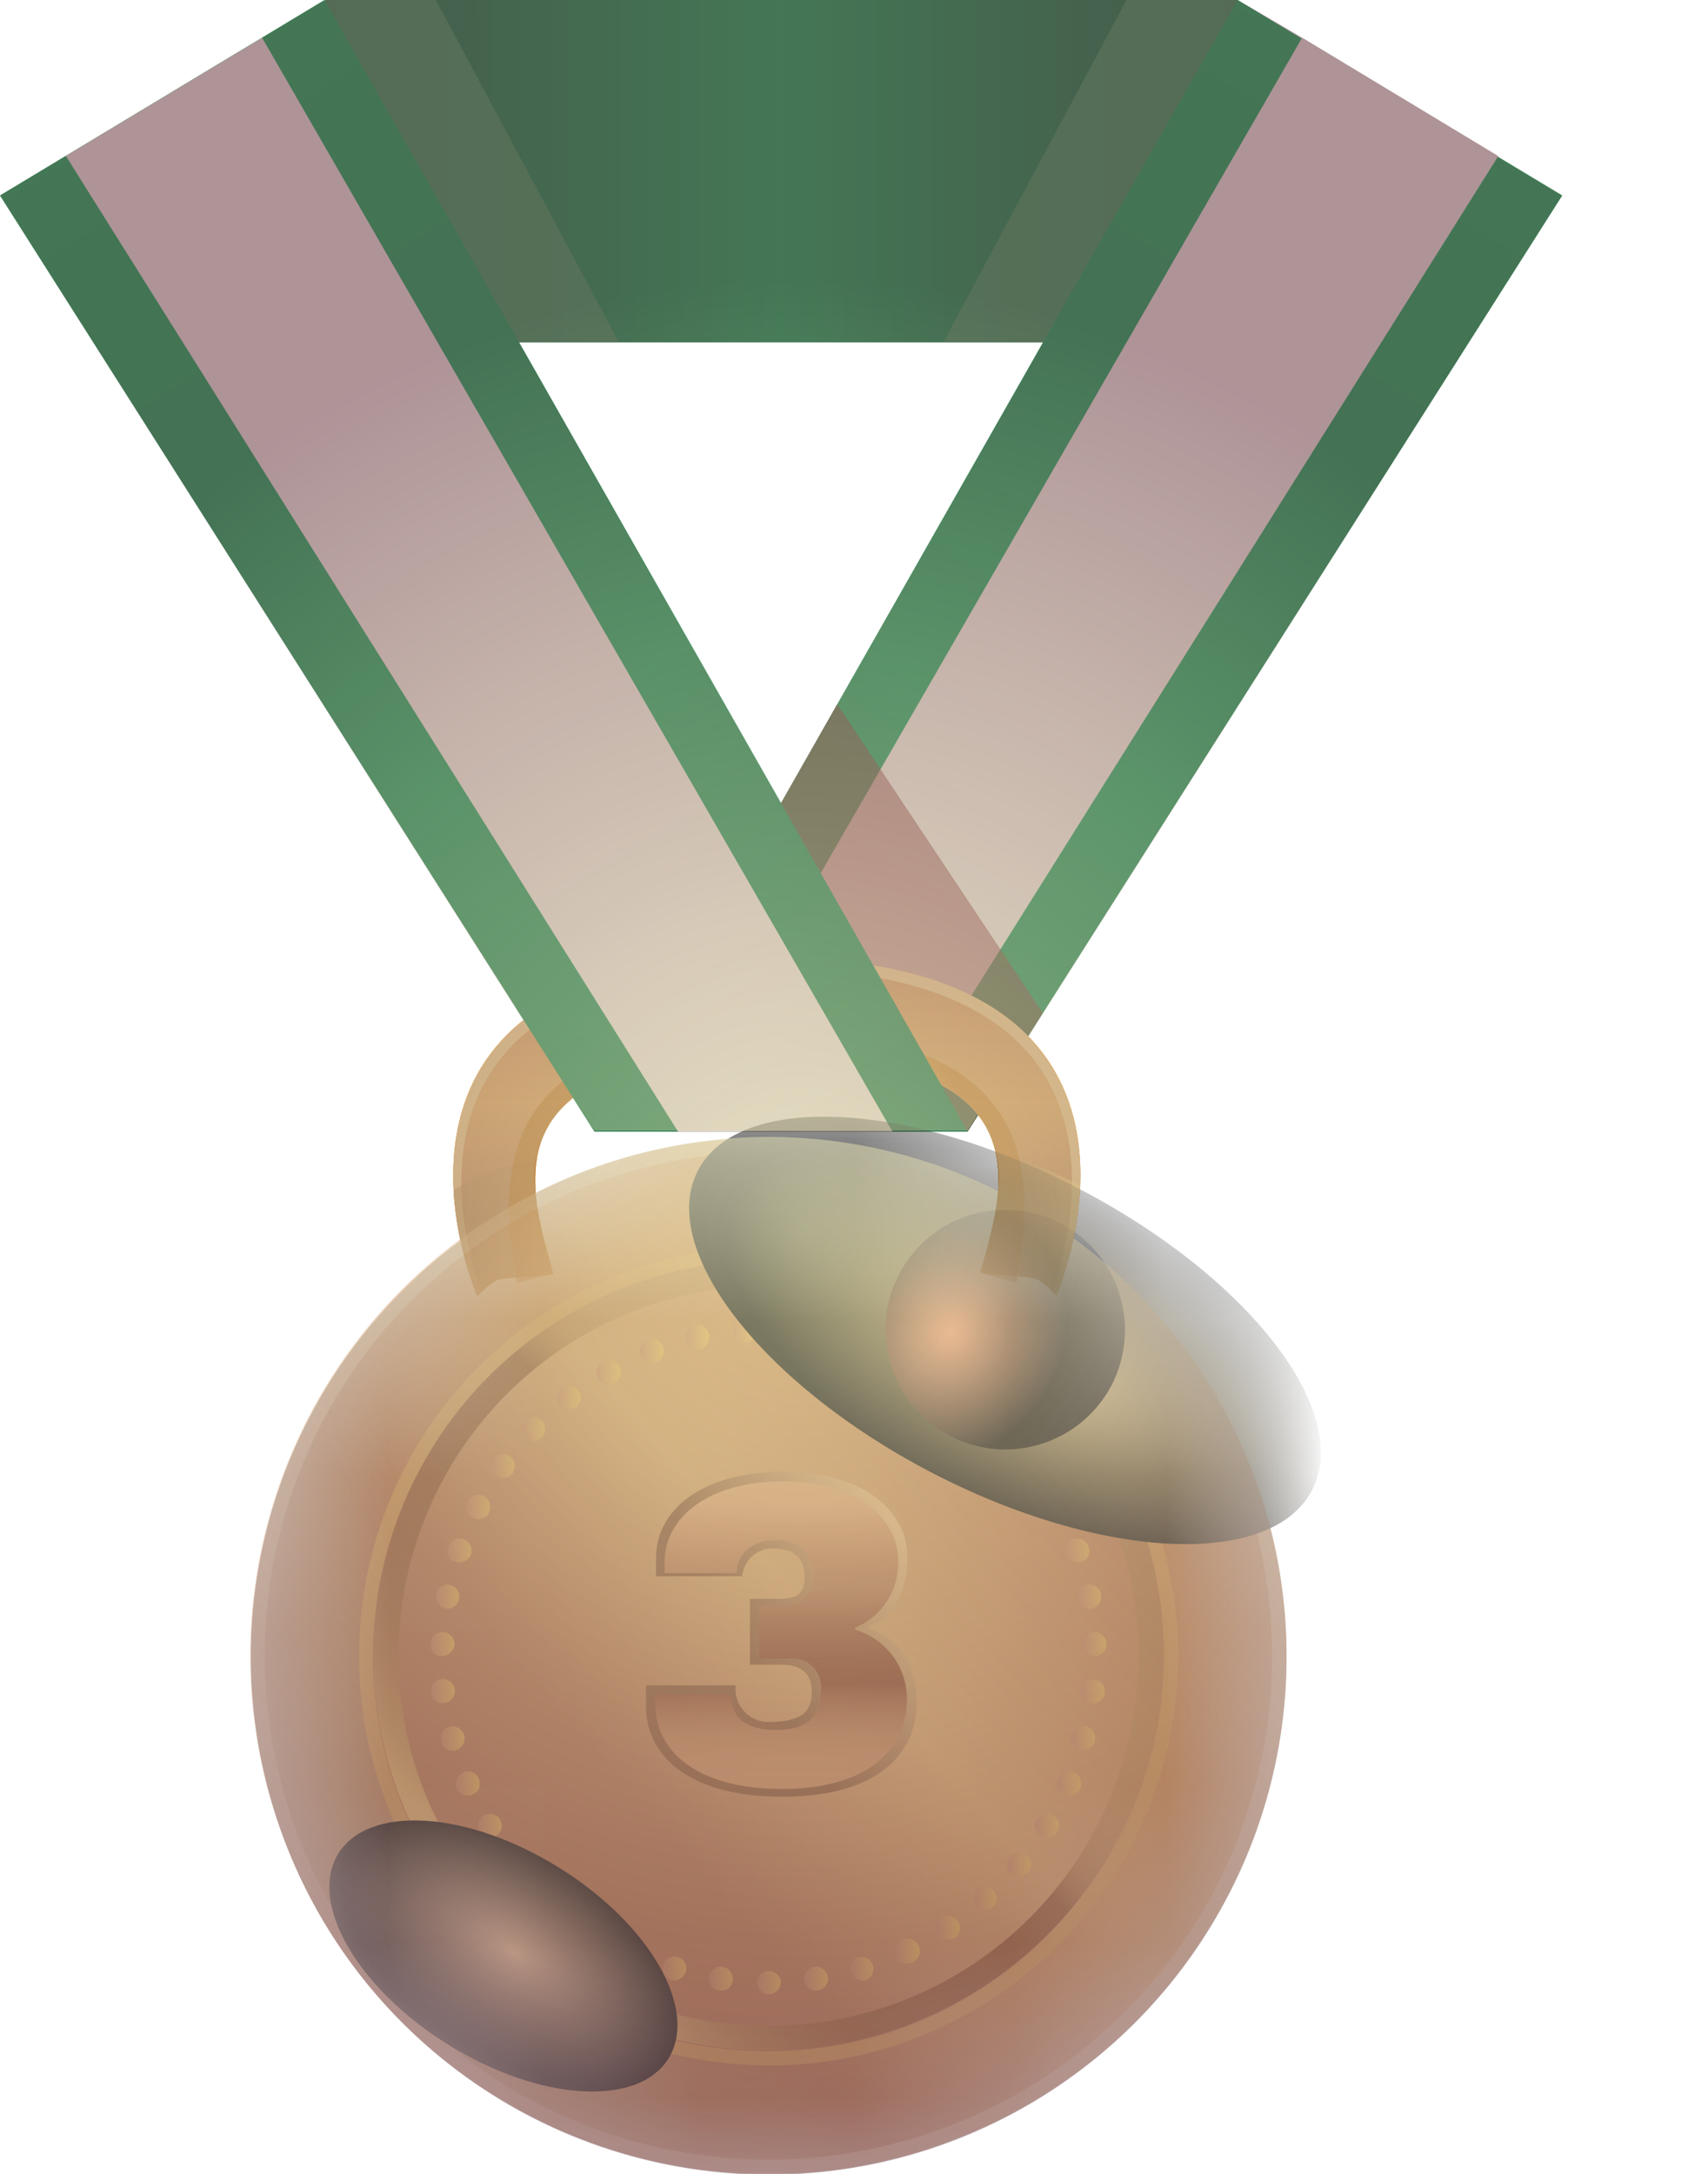 <svg width="11" height="14" viewBox="0 0 11 14" fill="none" xmlns="http://www.w3.org/2000/svg">
<g clip-path="url(#clip0_3_5019)">
<path d="M7.97 0H2.093L2.494 2.205H7.97V0Z" fill="url(#paint0_linear_3_5019)"/>
<g style="mix-blend-mode:multiply" opacity="0.75">
<path d="M2.807 0H2.093L2.494 2.205H3.987L2.807 0Z" fill="#389C5E"/>
</g>
<g style="mix-blend-mode:multiply" opacity="0.75">
<path d="M7.255 0H7.97L7.568 2.205H6.075L7.255 0Z" fill="#389C5E"/>
</g>
<path d="M7.971 0L3.828 7.287H6.232L10.061 1.259L7.971 0Z" fill="url(#paint1_linear_3_5019)"/>
<path d="M9.65 1.004L5.706 7.288H4.326L8.386 0.243L9.65 1.004Z" fill="url(#paint2_linear_3_5019)"/>
<g style="mix-blend-mode:multiply" opacity="0.5">
<path d="M5.392 4.535L3.828 7.287H6.232L6.716 6.524L5.392 4.535Z" fill="#771A1F"/>
</g>
<path d="M4.95 6.167H4.927C2.414 6.167 2.902 7.926 3.073 8.347L3.116 8.306C3.143 8.282 3.172 8.26 3.203 8.242H3.21C3.232 8.228 3.539 8.216 3.562 8.206C3.421 7.68 3.094 6.801 4.927 6.785H4.95C6.784 6.798 6.455 7.677 6.313 8.197C6.337 8.208 6.643 8.219 6.665 8.233H6.672C6.703 8.252 6.732 8.273 6.759 8.298L6.803 8.338C6.975 7.926 7.464 6.167 4.95 6.167Z" fill="url(#paint3_radial_3_5019)"/>
<path d="M4.95 6.167H4.927C2.414 6.167 2.902 7.926 3.073 8.347L3.116 8.306C3.143 8.282 3.172 8.26 3.203 8.242H3.21C3.232 8.228 3.539 8.216 3.562 8.206C3.421 7.68 3.094 6.801 4.927 6.785H4.95C6.784 6.798 6.455 7.677 6.313 8.197C6.337 8.208 6.643 8.219 6.665 8.233H6.672C6.703 8.252 6.732 8.273 6.759 8.298L6.803 8.338C6.975 7.926 7.464 6.167 4.95 6.167Z" fill="url(#paint4_linear_3_5019)"/>
<path opacity="0.75" d="M4.95 6.167H4.927C2.414 6.167 2.902 7.926 3.073 8.347L3.1 8.321C2.909 7.783 2.604 6.238 4.927 6.238H4.95C7.273 6.238 6.964 7.783 6.777 8.321L6.805 8.347C6.975 7.926 7.464 6.167 4.95 6.167Z" fill="url(#paint5_radial_3_5019)"/>
<path style="mix-blend-mode:multiply" opacity="0.55" d="M3.458 7.458C3.27 7.498 3.089 7.567 2.921 7.662C2.936 7.896 2.988 8.128 3.075 8.346L3.118 8.306C3.145 8.282 3.174 8.26 3.205 8.241H3.212C3.234 8.228 3.541 8.216 3.564 8.205C3.505 7.985 3.415 7.709 3.458 7.458Z" fill="url(#paint6_linear_3_5019)"/>
<path style="mix-blend-mode:multiply" opacity="0.55" d="M6.412 7.421C6.471 7.682 6.375 7.974 6.313 8.199C6.337 8.21 6.643 8.221 6.665 8.235H6.672C6.703 8.254 6.732 8.275 6.759 8.3L6.803 8.34C6.892 8.115 6.943 7.877 6.955 7.636C6.784 7.542 6.601 7.469 6.412 7.421Z" fill="url(#paint7_linear_3_5019)"/>
<path style="mix-blend-mode:multiply" opacity="0.55" d="M4.948 6.64H4.927C3.142 6.64 3.214 7.594 3.329 8.265C3.339 8.257 3.541 8.211 3.564 8.2C3.421 7.68 3.093 6.801 4.926 6.785H4.949C6.783 6.798 6.455 7.676 6.313 8.197C6.336 8.208 6.536 8.254 6.547 8.262C6.663 7.598 6.734 6.64 4.948 6.64Z" fill="url(#paint8_radial_3_5019)"/>
<path d="M0 1.259L3.828 7.287H6.232L2.09 0L0 1.259Z" fill="url(#paint9_linear_3_5019)"/>
<path d="M0.424 1.004L4.367 7.288H5.748L1.688 0.243L0.424 1.004Z" fill="url(#paint10_linear_3_5019)"/>
<mask id="mask0_3_5019" style="mask-type:luminance" maskUnits="userSpaceOnUse" x="1" y="7" width="8" height="8">
<path d="M6.202 13.756C7.909 13.064 8.733 11.119 8.041 9.411C7.35 7.704 5.404 6.88 3.697 7.572C1.989 8.263 1.165 10.209 1.857 11.916C2.549 13.624 4.494 14.448 6.202 13.756Z" fill="white"/>
</mask>
<g mask="url(#mask0_3_5019)">
<path d="M6.202 13.756C7.909 13.064 8.733 11.119 8.041 9.411C7.35 7.704 5.404 6.88 3.697 7.572C1.989 8.263 1.165 10.209 1.857 11.916C2.549 13.624 4.494 14.448 6.202 13.756Z" fill="url(#paint11_linear_3_5019)"/>
<path opacity="0.75" d="M4.949 7.327C4.29 7.327 3.645 7.523 3.096 7.89C2.547 8.256 2.12 8.777 1.867 9.387C1.615 9.996 1.549 10.667 1.677 11.315C1.806 11.962 2.124 12.556 2.59 13.023C3.057 13.489 3.651 13.807 4.299 13.936C4.946 14.064 5.616 13.998 6.226 13.746C6.836 13.493 7.357 13.066 7.723 12.517C8.09 11.969 8.286 11.323 8.286 10.664C8.286 9.779 7.934 8.93 7.308 8.305C6.683 7.679 5.834 7.327 4.949 7.327ZM4.949 13.908C4.308 13.908 3.681 13.717 3.147 13.361C2.614 13.004 2.198 12.498 1.952 11.905C1.707 11.312 1.643 10.66 1.768 10.031C1.893 9.401 2.202 8.823 2.656 8.37C3.109 7.916 3.687 7.607 4.316 7.482C4.946 7.357 5.598 7.421 6.191 7.667C6.784 7.912 7.29 8.328 7.647 8.861C8.003 9.395 8.193 10.022 8.193 10.664C8.193 11.09 8.11 11.511 7.947 11.905C7.784 12.299 7.545 12.656 7.244 12.958C6.942 13.259 6.585 13.498 6.191 13.661C5.797 13.824 5.375 13.908 4.949 13.908Z" fill="url(#paint12_radial_3_5019)"/>
<path opacity="0.75" d="M7.561 11.029C7.762 9.587 6.756 8.255 5.314 8.053C3.872 7.852 2.54 8.858 2.338 10.3C2.137 11.742 3.143 13.074 4.585 13.276C6.027 13.477 7.359 12.471 7.561 11.029Z" fill="url(#paint13_radial_3_5019)"/>
<path d="M4.95 13.211C6.357 13.211 7.497 12.071 7.497 10.664C7.497 9.257 6.357 8.116 4.95 8.116C3.543 8.116 2.402 9.257 2.402 10.664C2.402 12.071 3.543 13.211 4.95 13.211Z" fill="url(#paint14_linear_3_5019)"/>
<g opacity="0.75">
<g style="mix-blend-mode:multiply" opacity="0.85">
<path d="M7.028 10.97C7.008 10.967 6.989 10.957 6.977 10.941C6.964 10.925 6.958 10.905 6.96 10.885C6.963 10.864 6.973 10.846 6.989 10.833C7.004 10.82 7.025 10.815 7.045 10.817C7.055 10.818 7.065 10.82 7.074 10.825C7.083 10.83 7.091 10.836 7.098 10.844C7.104 10.852 7.109 10.861 7.112 10.871C7.115 10.881 7.116 10.891 7.115 10.902C7.112 10.922 7.102 10.941 7.085 10.954C7.069 10.966 7.048 10.972 7.028 10.97Z" fill="url(#paint15_linear_3_5019)"/>
<path d="M6.963 11.27C6.953 11.268 6.943 11.264 6.934 11.258C6.925 11.252 6.918 11.245 6.912 11.236C6.906 11.227 6.902 11.217 6.9 11.206C6.899 11.196 6.899 11.185 6.902 11.175C6.904 11.164 6.909 11.154 6.916 11.146C6.922 11.137 6.93 11.131 6.94 11.126C6.949 11.12 6.959 11.117 6.97 11.117C6.981 11.116 6.991 11.117 7.001 11.12C7.02 11.127 7.035 11.14 7.044 11.157C7.053 11.174 7.056 11.194 7.051 11.213C7.046 11.232 7.034 11.248 7.018 11.258C7.002 11.269 6.982 11.273 6.963 11.27Z" fill="url(#paint16_linear_3_5019)"/>
<path d="M6.852 11.555C6.843 11.551 6.835 11.546 6.829 11.539C6.822 11.531 6.817 11.523 6.813 11.514C6.81 11.505 6.808 11.495 6.809 11.485C6.809 11.475 6.811 11.466 6.815 11.457C6.823 11.438 6.837 11.423 6.855 11.415C6.873 11.408 6.894 11.407 6.912 11.414C6.922 11.418 6.931 11.424 6.939 11.432C6.946 11.439 6.952 11.448 6.956 11.458C6.96 11.468 6.962 11.479 6.962 11.489C6.962 11.5 6.96 11.511 6.955 11.52C6.946 11.539 6.93 11.553 6.911 11.559C6.892 11.566 6.871 11.564 6.852 11.555Z" fill="url(#paint17_linear_3_5019)"/>
<path d="M6.702 11.823C6.685 11.812 6.673 11.795 6.668 11.775C6.664 11.756 6.667 11.735 6.677 11.717C6.688 11.7 6.705 11.688 6.725 11.683C6.744 11.678 6.765 11.681 6.782 11.692C6.791 11.697 6.798 11.704 6.804 11.712C6.81 11.72 6.814 11.729 6.817 11.739C6.819 11.749 6.819 11.759 6.818 11.769C6.816 11.779 6.813 11.788 6.808 11.797C6.803 11.805 6.796 11.813 6.788 11.819C6.78 11.825 6.77 11.829 6.761 11.831C6.751 11.834 6.741 11.834 6.731 11.833C6.721 11.831 6.712 11.828 6.703 11.822L6.702 11.823Z" fill="url(#paint18_linear_3_5019)"/>
<path d="M6.513 12.065C6.506 12.059 6.5 12.051 6.495 12.042C6.491 12.033 6.488 12.024 6.487 12.014C6.487 12.004 6.488 11.994 6.491 11.985C6.494 11.975 6.499 11.966 6.506 11.959C6.519 11.944 6.537 11.934 6.556 11.932C6.576 11.93 6.596 11.935 6.611 11.947C6.619 11.954 6.625 11.962 6.63 11.971C6.635 11.98 6.638 11.989 6.638 11.999C6.639 12.01 6.638 12.02 6.635 12.029C6.632 12.039 6.627 12.048 6.621 12.056C6.614 12.063 6.607 12.07 6.598 12.074C6.589 12.079 6.579 12.082 6.569 12.083C6.559 12.084 6.549 12.082 6.54 12.079C6.53 12.076 6.521 12.072 6.513 12.065Z" fill="url(#paint19_linear_3_5019)"/>
<path d="M6.294 12.281C6.281 12.266 6.274 12.247 6.274 12.227C6.274 12.208 6.281 12.189 6.294 12.175C6.308 12.162 6.327 12.154 6.347 12.154C6.366 12.154 6.385 12.162 6.399 12.175C6.412 12.189 6.419 12.209 6.418 12.229C6.417 12.248 6.409 12.267 6.394 12.281C6.38 12.293 6.362 12.3 6.344 12.3C6.325 12.3 6.307 12.293 6.294 12.281Z" fill="url(#paint20_linear_3_5019)"/>
<path d="M6.042 12.458C6.037 12.449 6.033 12.44 6.031 12.43C6.029 12.42 6.029 12.41 6.031 12.4C6.033 12.39 6.037 12.381 6.042 12.373C6.048 12.364 6.055 12.357 6.063 12.352C6.071 12.346 6.081 12.342 6.091 12.34C6.1 12.338 6.11 12.338 6.12 12.34C6.13 12.342 6.139 12.346 6.148 12.352C6.156 12.357 6.163 12.365 6.169 12.373C6.18 12.389 6.184 12.41 6.181 12.43C6.177 12.45 6.166 12.467 6.15 12.479C6.132 12.49 6.112 12.495 6.091 12.491C6.071 12.486 6.054 12.475 6.042 12.458Z" fill="url(#paint21_linear_3_5019)"/>
<path d="M5.772 12.6C5.763 12.581 5.762 12.559 5.769 12.539C5.776 12.519 5.79 12.503 5.809 12.494C5.818 12.489 5.828 12.486 5.839 12.486C5.849 12.485 5.859 12.486 5.869 12.489C5.879 12.493 5.888 12.498 5.896 12.505C5.904 12.512 5.91 12.52 5.914 12.53C5.919 12.539 5.923 12.549 5.923 12.56C5.924 12.57 5.923 12.581 5.92 12.591C5.916 12.601 5.91 12.61 5.903 12.618C5.896 12.626 5.887 12.632 5.877 12.636C5.868 12.641 5.858 12.645 5.848 12.646C5.837 12.647 5.827 12.645 5.817 12.642C5.807 12.639 5.797 12.633 5.79 12.626C5.782 12.618 5.776 12.61 5.772 12.6Z" fill="url(#paint22_linear_3_5019)"/>
<path d="M5.481 12.696C5.476 12.677 5.478 12.657 5.488 12.639C5.498 12.622 5.514 12.609 5.533 12.604C5.551 12.6 5.571 12.604 5.587 12.614C5.603 12.624 5.615 12.639 5.621 12.658C5.626 12.676 5.625 12.696 5.617 12.713C5.609 12.73 5.595 12.744 5.577 12.751C5.567 12.754 5.557 12.755 5.547 12.754C5.536 12.752 5.527 12.749 5.518 12.744C5.509 12.739 5.501 12.732 5.495 12.724C5.488 12.715 5.484 12.706 5.481 12.696Z" fill="url(#paint23_linear_3_5019)"/>
<path d="M5.179 12.755C5.177 12.735 5.182 12.714 5.194 12.698C5.206 12.682 5.224 12.671 5.243 12.667C5.264 12.664 5.284 12.669 5.3 12.681C5.316 12.694 5.327 12.711 5.331 12.731C5.333 12.741 5.332 12.752 5.33 12.761C5.327 12.771 5.323 12.781 5.317 12.789C5.311 12.797 5.303 12.804 5.294 12.809C5.285 12.814 5.276 12.817 5.266 12.818C5.256 12.82 5.246 12.82 5.236 12.818C5.226 12.816 5.217 12.812 5.209 12.806C5.2 12.8 5.194 12.792 5.189 12.783C5.184 12.774 5.18 12.765 5.179 12.755Z" fill="url(#paint24_linear_3_5019)"/>
<path d="M4.876 12.763C4.878 12.744 4.887 12.726 4.901 12.714C4.915 12.701 4.933 12.694 4.952 12.694C4.971 12.694 4.989 12.701 5.003 12.714C5.017 12.726 5.026 12.744 5.029 12.763C5.029 12.784 5.021 12.804 5.007 12.819C4.992 12.834 4.973 12.843 4.952 12.843C4.942 12.843 4.931 12.841 4.922 12.836C4.913 12.832 4.904 12.826 4.897 12.819C4.89 12.811 4.885 12.803 4.881 12.793C4.877 12.783 4.876 12.773 4.876 12.763Z" fill="url(#paint25_linear_3_5019)"/>
<path d="M4.567 12.731C4.571 12.711 4.582 12.694 4.598 12.681C4.614 12.669 4.634 12.664 4.654 12.667C4.674 12.67 4.691 12.681 4.703 12.698C4.715 12.714 4.721 12.734 4.718 12.755C4.717 12.765 4.714 12.774 4.709 12.783C4.704 12.792 4.697 12.8 4.689 12.806C4.681 12.812 4.671 12.816 4.662 12.818C4.652 12.82 4.642 12.82 4.632 12.818C4.622 12.817 4.612 12.814 4.603 12.809C4.595 12.803 4.587 12.797 4.581 12.789C4.575 12.78 4.571 12.771 4.569 12.761C4.566 12.752 4.566 12.741 4.567 12.731Z" fill="url(#paint26_linear_3_5019)"/>
<path d="M4.271 12.652C4.277 12.634 4.291 12.618 4.308 12.609C4.326 12.6 4.346 12.598 4.365 12.604C4.384 12.609 4.4 12.622 4.41 12.639C4.42 12.656 4.422 12.677 4.417 12.696C4.411 12.716 4.398 12.733 4.38 12.743C4.362 12.753 4.341 12.756 4.321 12.751C4.311 12.748 4.302 12.743 4.294 12.736C4.286 12.73 4.28 12.722 4.275 12.712C4.27 12.703 4.268 12.693 4.267 12.683C4.266 12.673 4.267 12.662 4.271 12.652Z" fill="url(#paint27_linear_3_5019)"/>
<path d="M3.988 12.533C3.993 12.523 3.999 12.515 4.007 12.508C4.014 12.501 4.023 12.496 4.033 12.492C4.043 12.489 4.053 12.488 4.064 12.489C4.074 12.489 4.084 12.492 4.093 12.497C4.112 12.506 4.126 12.523 4.133 12.542C4.139 12.562 4.138 12.584 4.129 12.603C4.125 12.613 4.119 12.622 4.112 12.629C4.104 12.636 4.095 12.642 4.085 12.645C4.075 12.649 4.064 12.65 4.054 12.649C4.043 12.648 4.033 12.644 4.024 12.639C4.014 12.635 4.006 12.628 3.998 12.621C3.991 12.613 3.986 12.604 3.982 12.594C3.979 12.584 3.978 12.573 3.979 12.563C3.98 12.552 3.983 12.542 3.988 12.533Z" fill="url(#paint28_linear_3_5019)"/>
<path d="M3.727 12.373C3.739 12.356 3.756 12.345 3.776 12.341C3.796 12.338 3.816 12.342 3.833 12.353C3.841 12.359 3.849 12.366 3.854 12.374C3.86 12.382 3.864 12.392 3.867 12.401C3.869 12.411 3.869 12.422 3.867 12.431C3.865 12.441 3.861 12.451 3.856 12.459C3.845 12.476 3.827 12.488 3.808 12.493C3.788 12.497 3.768 12.494 3.75 12.484C3.741 12.478 3.733 12.471 3.727 12.462C3.721 12.454 3.717 12.444 3.715 12.433C3.712 12.423 3.712 12.412 3.715 12.402C3.717 12.391 3.721 12.381 3.727 12.373Z" fill="url(#paint29_linear_3_5019)"/>
<path d="M3.491 12.177C3.506 12.164 3.525 12.156 3.544 12.156C3.563 12.156 3.582 12.164 3.597 12.177C3.609 12.191 3.616 12.21 3.616 12.229C3.616 12.249 3.609 12.268 3.597 12.283C3.59 12.29 3.582 12.295 3.573 12.299C3.564 12.303 3.554 12.305 3.544 12.305C3.534 12.305 3.524 12.303 3.515 12.299C3.506 12.295 3.498 12.29 3.491 12.283C3.477 12.268 3.47 12.249 3.47 12.229C3.47 12.21 3.477 12.191 3.491 12.177Z" fill="url(#paint30_linear_3_5019)"/>
<path d="M3.286 11.947C3.302 11.935 3.321 11.93 3.341 11.932C3.36 11.934 3.378 11.944 3.391 11.959C3.404 11.974 3.41 11.994 3.409 12.014C3.408 12.033 3.399 12.052 3.384 12.065C3.368 12.079 3.348 12.086 3.327 12.084C3.306 12.083 3.287 12.073 3.273 12.058C3.267 12.05 3.262 12.04 3.259 12.03C3.256 12.021 3.255 12.01 3.256 12C3.258 11.99 3.261 11.98 3.266 11.971C3.271 11.962 3.278 11.954 3.286 11.947Z" fill="url(#paint31_linear_3_5019)"/>
<path d="M3.115 11.693C3.124 11.688 3.133 11.684 3.143 11.683C3.153 11.681 3.163 11.681 3.173 11.684C3.183 11.686 3.192 11.69 3.2 11.696C3.208 11.702 3.215 11.71 3.22 11.718C3.225 11.727 3.228 11.736 3.23 11.746C3.232 11.756 3.231 11.766 3.229 11.776C3.226 11.786 3.222 11.795 3.216 11.803C3.21 11.811 3.203 11.818 3.195 11.823C3.177 11.834 3.157 11.837 3.137 11.832C3.118 11.827 3.101 11.815 3.09 11.798C3.08 11.78 3.076 11.76 3.081 11.74C3.086 11.72 3.098 11.703 3.115 11.693Z" fill="url(#paint32_linear_3_5019)"/>
<path d="M2.986 11.414C3.005 11.407 3.025 11.408 3.043 11.415C3.062 11.423 3.076 11.438 3.083 11.457C3.087 11.466 3.089 11.475 3.09 11.485C3.09 11.495 3.088 11.505 3.085 11.514C3.082 11.523 3.076 11.531 3.07 11.539C3.063 11.546 3.055 11.551 3.046 11.555C3.037 11.56 3.027 11.563 3.016 11.563C3.006 11.564 2.995 11.562 2.986 11.559C2.976 11.555 2.967 11.55 2.959 11.543C2.951 11.535 2.945 11.527 2.941 11.517C2.937 11.508 2.935 11.497 2.936 11.487C2.936 11.476 2.938 11.466 2.942 11.456C2.947 11.447 2.953 11.438 2.96 11.431C2.968 11.424 2.976 11.418 2.986 11.414Z" fill="url(#paint33_linear_3_5019)"/>
<path d="M2.897 11.121C2.917 11.117 2.937 11.12 2.955 11.13C2.972 11.14 2.984 11.157 2.99 11.176C2.994 11.196 2.991 11.217 2.981 11.234C2.971 11.252 2.955 11.264 2.935 11.271C2.926 11.273 2.915 11.274 2.906 11.273C2.896 11.271 2.886 11.268 2.877 11.263C2.869 11.258 2.861 11.251 2.855 11.243C2.849 11.234 2.845 11.225 2.843 11.215C2.84 11.206 2.839 11.195 2.84 11.185C2.842 11.175 2.845 11.165 2.85 11.156C2.855 11.148 2.862 11.14 2.87 11.134C2.878 11.128 2.888 11.123 2.897 11.121Z" fill="url(#paint34_linear_3_5019)"/>
<path d="M2.853 10.813C2.872 10.814 2.89 10.821 2.904 10.834C2.918 10.846 2.927 10.864 2.929 10.882C2.931 10.901 2.926 10.92 2.915 10.935C2.904 10.951 2.888 10.962 2.87 10.966C2.86 10.969 2.849 10.969 2.838 10.967C2.827 10.965 2.817 10.96 2.808 10.954C2.799 10.948 2.792 10.94 2.786 10.93C2.781 10.921 2.777 10.91 2.776 10.899C2.775 10.889 2.776 10.877 2.779 10.867C2.782 10.857 2.788 10.847 2.795 10.839C2.803 10.831 2.812 10.824 2.822 10.82C2.832 10.816 2.842 10.813 2.853 10.813Z" fill="url(#paint35_linear_3_5019)"/>
<path d="M2.854 10.511C2.874 10.512 2.893 10.521 2.906 10.536C2.92 10.551 2.927 10.57 2.927 10.59C2.925 10.611 2.916 10.629 2.901 10.643C2.886 10.656 2.867 10.664 2.846 10.664C2.836 10.664 2.826 10.662 2.817 10.658C2.808 10.653 2.799 10.647 2.793 10.64C2.786 10.633 2.781 10.624 2.777 10.614C2.774 10.604 2.773 10.594 2.774 10.584C2.774 10.574 2.776 10.564 2.78 10.555C2.785 10.545 2.791 10.537 2.798 10.53C2.806 10.523 2.814 10.518 2.824 10.515C2.834 10.512 2.844 10.51 2.854 10.511Z" fill="url(#paint36_linear_3_5019)"/>
<path d="M2.897 10.207C2.917 10.211 2.934 10.223 2.945 10.24C2.956 10.256 2.96 10.276 2.957 10.296C2.954 10.316 2.943 10.333 2.927 10.345C2.911 10.357 2.891 10.362 2.871 10.359C2.861 10.357 2.851 10.353 2.843 10.348C2.834 10.342 2.827 10.335 2.821 10.327C2.815 10.319 2.811 10.309 2.808 10.299C2.806 10.289 2.806 10.279 2.808 10.268C2.809 10.258 2.813 10.249 2.818 10.24C2.824 10.231 2.831 10.224 2.839 10.218C2.848 10.212 2.857 10.208 2.867 10.206C2.877 10.204 2.888 10.205 2.897 10.207Z" fill="url(#paint37_linear_3_5019)"/>
<path d="M2.986 9.913C3.005 9.92 3.02 9.934 3.029 9.952C3.038 9.971 3.039 9.991 3.033 10.011C3.025 10.029 3.011 10.044 2.993 10.053C2.975 10.062 2.955 10.064 2.936 10.058C2.926 10.056 2.917 10.051 2.909 10.044C2.901 10.037 2.895 10.029 2.89 10.02C2.886 10.011 2.883 10.001 2.883 9.991C2.883 9.98 2.884 9.97 2.888 9.961C2.891 9.951 2.896 9.942 2.903 9.934C2.91 9.927 2.918 9.921 2.927 9.916C2.936 9.912 2.946 9.909 2.956 9.909C2.966 9.908 2.977 9.91 2.986 9.913Z" fill="url(#paint38_linear_3_5019)"/>
<path d="M3.116 9.636C3.133 9.646 3.147 9.662 3.153 9.682C3.159 9.702 3.157 9.723 3.148 9.742C3.139 9.76 3.123 9.773 3.104 9.78C3.084 9.786 3.063 9.784 3.045 9.775C3.027 9.766 3.014 9.75 3.008 9.73C3.001 9.711 3.003 9.69 3.012 9.672C3.016 9.662 3.022 9.653 3.03 9.646C3.037 9.639 3.046 9.633 3.056 9.63C3.066 9.627 3.076 9.625 3.086 9.626C3.097 9.627 3.107 9.63 3.116 9.636Z" fill="url(#paint39_linear_3_5019)"/>
<path d="M3.285 9.38C3.301 9.392 3.311 9.41 3.314 9.43C3.317 9.449 3.312 9.47 3.301 9.486C3.289 9.502 3.271 9.512 3.252 9.516C3.232 9.519 3.212 9.515 3.195 9.504C3.187 9.498 3.18 9.491 3.175 9.483C3.169 9.474 3.166 9.465 3.164 9.455C3.162 9.445 3.163 9.434 3.165 9.425C3.168 9.415 3.172 9.406 3.179 9.398C3.184 9.39 3.192 9.383 3.2 9.377C3.209 9.372 3.218 9.368 3.228 9.367C3.238 9.365 3.248 9.365 3.258 9.367C3.268 9.37 3.277 9.374 3.285 9.38Z" fill="url(#paint40_linear_3_5019)"/>
<path d="M3.491 9.151C3.503 9.165 3.51 9.184 3.51 9.204C3.51 9.223 3.503 9.242 3.491 9.257C3.476 9.27 3.458 9.278 3.438 9.278C3.418 9.278 3.399 9.27 3.385 9.257C3.372 9.242 3.364 9.223 3.364 9.204C3.364 9.184 3.372 9.165 3.385 9.151C3.399 9.137 3.418 9.129 3.438 9.129C3.458 9.129 3.477 9.137 3.491 9.151Z" fill="url(#paint41_linear_3_5019)"/>
<path d="M3.726 8.955C3.737 8.971 3.742 8.991 3.739 9.011C3.737 9.03 3.727 9.048 3.712 9.061C3.696 9.072 3.676 9.077 3.657 9.074C3.637 9.072 3.619 9.062 3.606 9.047C3.6 9.039 3.595 9.031 3.593 9.021C3.59 9.011 3.589 9.001 3.59 8.991C3.592 8.981 3.595 8.972 3.6 8.963C3.605 8.954 3.612 8.947 3.62 8.941C3.636 8.929 3.656 8.924 3.676 8.926C3.695 8.929 3.713 8.939 3.726 8.955Z" fill="url(#paint42_linear_3_5019)"/>
<path d="M3.988 8.799C3.998 8.817 4 8.838 3.995 8.858C3.989 8.878 3.976 8.895 3.958 8.905C3.95 8.91 3.94 8.914 3.93 8.915C3.92 8.917 3.91 8.916 3.9 8.914C3.89 8.912 3.881 8.907 3.873 8.901C3.865 8.895 3.858 8.887 3.853 8.878C3.843 8.861 3.84 8.84 3.845 8.82C3.85 8.8 3.863 8.783 3.88 8.772C3.889 8.767 3.899 8.763 3.909 8.761C3.919 8.759 3.93 8.76 3.94 8.762C3.95 8.765 3.959 8.769 3.968 8.776C3.976 8.782 3.983 8.79 3.988 8.799Z" fill="url(#paint43_linear_3_5019)"/>
<path d="M4.27 8.675C4.277 8.694 4.276 8.715 4.268 8.734C4.26 8.752 4.244 8.766 4.226 8.774C4.207 8.78 4.186 8.779 4.168 8.77C4.149 8.762 4.135 8.747 4.127 8.728C4.123 8.719 4.121 8.709 4.121 8.699C4.121 8.688 4.123 8.678 4.128 8.669C4.132 8.66 4.138 8.652 4.145 8.645C4.153 8.638 4.161 8.633 4.171 8.63C4.18 8.626 4.191 8.624 4.201 8.624C4.211 8.624 4.221 8.627 4.23 8.631C4.24 8.635 4.248 8.641 4.255 8.649C4.262 8.656 4.267 8.665 4.27 8.675Z" fill="url(#paint44_linear_3_5019)"/>
<path d="M4.567 8.598C4.57 8.617 4.566 8.637 4.555 8.654C4.544 8.671 4.528 8.683 4.509 8.688C4.489 8.692 4.469 8.689 4.452 8.678C4.435 8.668 4.423 8.651 4.418 8.632C4.413 8.611 4.417 8.59 4.428 8.572C4.439 8.555 4.456 8.542 4.476 8.537C4.486 8.535 4.496 8.534 4.506 8.536C4.516 8.538 4.526 8.542 4.535 8.548C4.543 8.553 4.55 8.561 4.556 8.569C4.561 8.578 4.565 8.588 4.567 8.598Z" fill="url(#paint45_linear_3_5019)"/>
<path d="M4.875 8.565C4.876 8.585 4.869 8.604 4.856 8.619C4.843 8.634 4.824 8.643 4.804 8.645C4.784 8.646 4.765 8.639 4.75 8.625C4.735 8.612 4.725 8.594 4.722 8.574C4.721 8.564 4.722 8.554 4.725 8.544C4.728 8.534 4.733 8.525 4.74 8.518C4.746 8.51 4.754 8.504 4.764 8.499C4.773 8.495 4.783 8.493 4.793 8.492C4.803 8.492 4.813 8.493 4.823 8.496C4.832 8.499 4.841 8.504 4.849 8.511C4.857 8.518 4.863 8.526 4.867 8.535C4.872 8.544 4.874 8.554 4.875 8.565Z" fill="url(#paint46_linear_3_5019)"/>
<path d="M5.178 8.574C5.176 8.594 5.167 8.612 5.151 8.626C5.136 8.639 5.117 8.646 5.097 8.645C5.077 8.643 5.059 8.634 5.046 8.619C5.032 8.604 5.026 8.584 5.026 8.564C5.027 8.554 5.03 8.544 5.034 8.535C5.038 8.526 5.044 8.518 5.052 8.511C5.06 8.505 5.068 8.499 5.078 8.496C5.087 8.493 5.098 8.492 5.108 8.492C5.118 8.492 5.128 8.495 5.137 8.499C5.146 8.503 5.155 8.509 5.161 8.517C5.168 8.525 5.173 8.534 5.176 8.544C5.179 8.554 5.18 8.564 5.178 8.574Z" fill="url(#paint47_linear_3_5019)"/>
<path d="M5.48 8.631C5.475 8.65 5.463 8.667 5.446 8.677C5.429 8.688 5.409 8.691 5.389 8.687C5.37 8.682 5.353 8.67 5.343 8.654C5.332 8.637 5.328 8.617 5.331 8.597C5.333 8.587 5.336 8.577 5.342 8.568C5.347 8.56 5.355 8.552 5.363 8.546C5.372 8.541 5.381 8.537 5.392 8.535C5.402 8.533 5.412 8.534 5.422 8.537C5.442 8.541 5.459 8.554 5.47 8.572C5.481 8.589 5.485 8.611 5.48 8.631Z" fill="url(#paint48_linear_3_5019)"/>
<path d="M5.77 8.728C5.763 8.746 5.748 8.761 5.73 8.77C5.711 8.778 5.691 8.779 5.671 8.773C5.653 8.766 5.638 8.751 5.63 8.733C5.622 8.715 5.621 8.694 5.627 8.675C5.634 8.656 5.648 8.641 5.666 8.632C5.684 8.624 5.704 8.623 5.723 8.629C5.733 8.632 5.742 8.637 5.75 8.644C5.758 8.65 5.764 8.658 5.769 8.668C5.773 8.677 5.776 8.687 5.776 8.698C5.776 8.708 5.774 8.718 5.77 8.728Z" fill="url(#paint49_linear_3_5019)"/>
<path d="M6.041 8.871C6.036 8.88 6.029 8.887 6.021 8.894C6.013 8.9 6.004 8.904 5.994 8.907C5.984 8.909 5.974 8.91 5.964 8.908C5.954 8.906 5.944 8.903 5.936 8.898C5.918 8.887 5.905 8.87 5.899 8.851C5.894 8.831 5.896 8.81 5.906 8.791C5.911 8.782 5.917 8.774 5.925 8.767C5.933 8.761 5.942 8.756 5.952 8.753C5.962 8.75 5.973 8.749 5.983 8.751C5.993 8.752 6.003 8.755 6.012 8.761C6.021 8.766 6.029 8.773 6.036 8.781C6.043 8.789 6.047 8.799 6.05 8.809C6.053 8.82 6.054 8.831 6.052 8.841C6.05 8.852 6.047 8.862 6.041 8.871Z" fill="url(#paint50_linear_3_5019)"/>
<path d="M6.293 9.048C6.28 9.063 6.263 9.072 6.243 9.075C6.224 9.077 6.204 9.073 6.188 9.062C6.179 9.056 6.171 9.048 6.165 9.039C6.159 9.03 6.155 9.02 6.153 9.01C6.152 8.999 6.152 8.988 6.155 8.978C6.157 8.967 6.162 8.957 6.168 8.949C6.175 8.94 6.183 8.933 6.193 8.928C6.202 8.923 6.212 8.92 6.223 8.919C6.234 8.918 6.244 8.92 6.254 8.923C6.265 8.927 6.274 8.932 6.282 8.94C6.29 8.946 6.297 8.953 6.302 8.962C6.307 8.971 6.31 8.981 6.311 8.991C6.312 9.001 6.311 9.012 6.308 9.021C6.305 9.031 6.3 9.04 6.293 9.048Z" fill="url(#paint51_linear_3_5019)"/>
<path d="M6.513 9.262C6.499 9.275 6.48 9.283 6.461 9.283C6.441 9.283 6.422 9.275 6.408 9.262C6.395 9.247 6.388 9.228 6.388 9.209C6.388 9.189 6.395 9.17 6.408 9.156C6.422 9.142 6.441 9.134 6.461 9.134C6.48 9.134 6.499 9.142 6.513 9.156C6.527 9.17 6.534 9.189 6.534 9.209C6.534 9.228 6.527 9.247 6.513 9.262Z" fill="url(#paint52_linear_3_5019)"/>
<path d="M6.702 9.504C6.685 9.514 6.665 9.519 6.645 9.515C6.626 9.512 6.608 9.501 6.596 9.486C6.584 9.469 6.58 9.448 6.583 9.428C6.586 9.408 6.598 9.39 6.614 9.378C6.631 9.367 6.651 9.362 6.671 9.365C6.691 9.369 6.709 9.38 6.721 9.397C6.727 9.405 6.731 9.414 6.734 9.424C6.736 9.434 6.737 9.444 6.735 9.454C6.733 9.464 6.729 9.474 6.723 9.482C6.718 9.491 6.71 9.498 6.702 9.504Z" fill="url(#paint53_linear_3_5019)"/>
<path d="M6.851 9.772C6.842 9.777 6.832 9.78 6.822 9.781C6.811 9.782 6.801 9.781 6.791 9.778C6.781 9.775 6.772 9.77 6.764 9.763C6.756 9.756 6.75 9.747 6.746 9.738C6.737 9.719 6.735 9.698 6.741 9.678C6.747 9.659 6.76 9.642 6.777 9.632C6.786 9.626 6.796 9.623 6.807 9.622C6.817 9.62 6.828 9.621 6.837 9.624C6.847 9.628 6.857 9.633 6.864 9.64C6.872 9.647 6.879 9.655 6.883 9.665C6.888 9.674 6.891 9.684 6.892 9.694C6.894 9.704 6.893 9.715 6.89 9.725C6.887 9.735 6.882 9.744 6.875 9.752C6.869 9.76 6.86 9.767 6.851 9.772Z" fill="url(#paint54_linear_3_5019)"/>
<path d="M6.962 10.058C6.943 10.063 6.923 10.062 6.905 10.053C6.887 10.044 6.873 10.029 6.865 10.01C6.859 9.991 6.86 9.97 6.869 9.952C6.878 9.934 6.893 9.92 6.912 9.913C6.921 9.909 6.931 9.908 6.942 9.908C6.952 9.909 6.962 9.911 6.971 9.916C6.98 9.92 6.988 9.927 6.995 9.934C7.001 9.942 7.007 9.951 7.01 9.961C7.014 9.97 7.015 9.98 7.015 9.99C7.015 10.001 7.012 10.011 7.008 10.02C7.003 10.029 6.997 10.037 6.989 10.044C6.981 10.05 6.972 10.055 6.962 10.058Z" fill="url(#paint55_linear_3_5019)"/>
<path d="M7.028 10.359C7.008 10.362 6.988 10.357 6.971 10.345C6.955 10.334 6.944 10.316 6.94 10.296C6.938 10.276 6.942 10.256 6.954 10.24C6.965 10.223 6.982 10.211 7.001 10.207C7.011 10.205 7.021 10.204 7.032 10.206C7.042 10.208 7.051 10.212 7.059 10.218C7.068 10.224 7.075 10.231 7.08 10.24C7.086 10.249 7.089 10.258 7.091 10.268C7.094 10.289 7.089 10.31 7.078 10.327C7.066 10.344 7.048 10.355 7.028 10.359Z" fill="url(#paint56_linear_3_5019)"/>
<path d="M7.052 10.664C7.032 10.664 7.012 10.656 6.997 10.643C6.983 10.629 6.973 10.611 6.972 10.59C6.971 10.57 6.979 10.551 6.992 10.536C7.006 10.521 7.025 10.512 7.045 10.511C7.055 10.51 7.065 10.512 7.074 10.515C7.084 10.518 7.093 10.523 7.1 10.53C7.108 10.537 7.114 10.545 7.118 10.555C7.122 10.564 7.124 10.574 7.125 10.584C7.126 10.594 7.124 10.604 7.121 10.614C7.118 10.624 7.113 10.633 7.106 10.64C7.099 10.647 7.091 10.653 7.081 10.658C7.072 10.662 7.062 10.664 7.052 10.664Z" fill="url(#paint57_linear_3_5019)"/>
</g>
<g style="mix-blend-mode:multiply" opacity="0.85">
<path d="M7.028 10.97C7.008 10.967 6.989 10.957 6.977 10.941C6.964 10.925 6.958 10.905 6.96 10.885C6.963 10.864 6.973 10.846 6.989 10.833C7.004 10.82 7.025 10.815 7.045 10.817C7.055 10.818 7.065 10.82 7.074 10.825C7.083 10.83 7.091 10.836 7.098 10.844C7.104 10.852 7.109 10.861 7.112 10.871C7.115 10.881 7.116 10.891 7.115 10.902C7.112 10.922 7.102 10.941 7.085 10.954C7.069 10.966 7.048 10.972 7.028 10.97Z" fill="url(#paint58_linear_3_5019)"/>
<path d="M6.963 11.27C6.953 11.268 6.943 11.264 6.934 11.258C6.925 11.252 6.918 11.245 6.912 11.236C6.906 11.227 6.902 11.217 6.9 11.206C6.899 11.196 6.899 11.185 6.902 11.175C6.904 11.164 6.909 11.154 6.916 11.146C6.922 11.137 6.93 11.131 6.94 11.126C6.949 11.12 6.959 11.117 6.97 11.117C6.981 11.116 6.991 11.117 7.001 11.12C7.02 11.127 7.035 11.14 7.044 11.157C7.053 11.174 7.056 11.194 7.051 11.213C7.046 11.232 7.034 11.248 7.018 11.258C7.002 11.269 6.982 11.273 6.963 11.27Z" fill="url(#paint59_linear_3_5019)"/>
<path d="M6.852 11.555C6.843 11.551 6.835 11.546 6.829 11.539C6.822 11.531 6.817 11.523 6.813 11.514C6.81 11.505 6.808 11.495 6.809 11.485C6.809 11.475 6.811 11.466 6.815 11.457C6.823 11.438 6.837 11.423 6.855 11.415C6.873 11.408 6.894 11.407 6.912 11.414C6.922 11.418 6.931 11.424 6.939 11.432C6.946 11.439 6.952 11.448 6.956 11.458C6.96 11.468 6.962 11.479 6.962 11.489C6.962 11.5 6.96 11.511 6.955 11.52C6.946 11.539 6.93 11.553 6.911 11.559C6.892 11.566 6.871 11.564 6.852 11.555Z" fill="url(#paint60_linear_3_5019)"/>
<path d="M6.702 11.823C6.685 11.812 6.673 11.795 6.668 11.775C6.664 11.756 6.667 11.735 6.677 11.717C6.688 11.7 6.705 11.688 6.725 11.683C6.744 11.678 6.765 11.681 6.782 11.692C6.791 11.697 6.798 11.704 6.804 11.712C6.81 11.72 6.814 11.729 6.817 11.739C6.819 11.749 6.819 11.759 6.818 11.769C6.816 11.779 6.813 11.788 6.808 11.797C6.803 11.805 6.796 11.813 6.788 11.819C6.78 11.825 6.77 11.829 6.761 11.831C6.751 11.834 6.741 11.834 6.731 11.833C6.721 11.831 6.712 11.828 6.703 11.822L6.702 11.823Z" fill="url(#paint61_linear_3_5019)"/>
<path d="M6.513 12.065C6.506 12.059 6.5 12.051 6.495 12.042C6.491 12.033 6.488 12.024 6.487 12.014C6.487 12.004 6.488 11.994 6.491 11.985C6.494 11.975 6.499 11.966 6.506 11.959C6.519 11.944 6.537 11.934 6.556 11.932C6.576 11.93 6.596 11.935 6.611 11.947C6.619 11.954 6.625 11.962 6.63 11.971C6.635 11.98 6.638 11.989 6.638 11.999C6.639 12.01 6.638 12.02 6.635 12.029C6.632 12.039 6.627 12.048 6.621 12.056C6.614 12.063 6.607 12.07 6.598 12.074C6.589 12.079 6.579 12.082 6.569 12.083C6.559 12.084 6.549 12.082 6.54 12.079C6.53 12.076 6.521 12.072 6.513 12.065Z" fill="url(#paint62_linear_3_5019)"/>
<path d="M6.294 12.281C6.281 12.266 6.274 12.247 6.274 12.227C6.274 12.208 6.281 12.189 6.294 12.175C6.308 12.162 6.327 12.154 6.347 12.154C6.366 12.154 6.385 12.162 6.399 12.175C6.412 12.189 6.419 12.209 6.418 12.229C6.417 12.248 6.409 12.267 6.394 12.281C6.38 12.293 6.362 12.3 6.344 12.3C6.325 12.3 6.307 12.293 6.294 12.281Z" fill="url(#paint63_linear_3_5019)"/>
<path d="M6.042 12.458C6.037 12.449 6.033 12.44 6.031 12.43C6.029 12.42 6.029 12.41 6.031 12.4C6.033 12.39 6.037 12.381 6.042 12.373C6.048 12.364 6.055 12.357 6.063 12.352C6.071 12.346 6.081 12.342 6.091 12.34C6.1 12.338 6.11 12.338 6.12 12.34C6.13 12.342 6.139 12.346 6.148 12.352C6.156 12.357 6.163 12.365 6.169 12.373C6.18 12.389 6.184 12.41 6.181 12.43C6.177 12.45 6.166 12.467 6.15 12.479C6.132 12.49 6.112 12.495 6.091 12.491C6.071 12.486 6.054 12.475 6.042 12.458Z" fill="url(#paint64_linear_3_5019)"/>
<path d="M5.772 12.6C5.763 12.581 5.762 12.559 5.769 12.539C5.776 12.519 5.79 12.503 5.809 12.494C5.818 12.489 5.828 12.486 5.839 12.486C5.849 12.485 5.859 12.486 5.869 12.489C5.879 12.493 5.888 12.498 5.896 12.505C5.904 12.512 5.91 12.52 5.914 12.53C5.919 12.539 5.923 12.549 5.923 12.56C5.924 12.57 5.923 12.581 5.92 12.591C5.916 12.601 5.91 12.61 5.903 12.618C5.896 12.626 5.887 12.632 5.877 12.636C5.868 12.641 5.858 12.645 5.848 12.646C5.837 12.647 5.827 12.645 5.817 12.642C5.807 12.639 5.797 12.633 5.79 12.626C5.782 12.618 5.776 12.61 5.772 12.6Z" fill="url(#paint65_linear_3_5019)"/>
<path d="M5.481 12.696C5.476 12.677 5.478 12.657 5.488 12.639C5.498 12.622 5.514 12.609 5.533 12.604C5.551 12.6 5.571 12.604 5.587 12.614C5.603 12.624 5.615 12.639 5.621 12.658C5.626 12.676 5.625 12.696 5.617 12.713C5.609 12.73 5.595 12.744 5.577 12.751C5.567 12.754 5.557 12.755 5.547 12.754C5.536 12.752 5.527 12.749 5.518 12.744C5.509 12.739 5.501 12.732 5.495 12.724C5.488 12.715 5.484 12.706 5.481 12.696Z" fill="url(#paint66_linear_3_5019)"/>
<path d="M5.179 12.755C5.177 12.735 5.182 12.714 5.194 12.698C5.206 12.682 5.224 12.671 5.243 12.667C5.264 12.664 5.284 12.669 5.3 12.681C5.316 12.694 5.327 12.711 5.331 12.731C5.333 12.741 5.332 12.752 5.33 12.761C5.327 12.771 5.323 12.781 5.317 12.789C5.311 12.797 5.303 12.804 5.294 12.809C5.285 12.814 5.276 12.817 5.266 12.818C5.256 12.82 5.246 12.82 5.236 12.818C5.226 12.816 5.217 12.812 5.209 12.806C5.2 12.8 5.194 12.792 5.189 12.783C5.184 12.774 5.18 12.765 5.179 12.755Z" fill="url(#paint67_linear_3_5019)"/>
<path d="M4.876 12.763C4.878 12.744 4.887 12.726 4.901 12.714C4.915 12.701 4.933 12.694 4.952 12.694C4.971 12.694 4.989 12.701 5.003 12.714C5.017 12.726 5.026 12.744 5.029 12.763C5.029 12.784 5.021 12.804 5.007 12.819C4.992 12.834 4.973 12.843 4.952 12.843C4.942 12.843 4.931 12.841 4.922 12.836C4.913 12.832 4.904 12.826 4.897 12.819C4.89 12.811 4.885 12.803 4.881 12.793C4.877 12.783 4.876 12.773 4.876 12.763Z" fill="url(#paint68_linear_3_5019)"/>
<path d="M4.567 12.731C4.571 12.711 4.582 12.694 4.598 12.681C4.614 12.669 4.634 12.664 4.654 12.667C4.674 12.67 4.691 12.681 4.703 12.698C4.715 12.714 4.721 12.734 4.718 12.755C4.717 12.765 4.714 12.774 4.709 12.783C4.704 12.792 4.697 12.8 4.689 12.806C4.681 12.812 4.671 12.816 4.662 12.818C4.652 12.82 4.642 12.82 4.632 12.818C4.622 12.817 4.612 12.814 4.603 12.809C4.595 12.803 4.587 12.797 4.581 12.789C4.575 12.78 4.571 12.771 4.569 12.761C4.566 12.752 4.566 12.741 4.567 12.731Z" fill="url(#paint69_linear_3_5019)"/>
<path d="M4.271 12.652C4.277 12.634 4.291 12.618 4.308 12.609C4.326 12.6 4.346 12.598 4.365 12.604C4.384 12.609 4.4 12.622 4.41 12.639C4.42 12.656 4.422 12.677 4.417 12.696C4.411 12.716 4.398 12.733 4.38 12.743C4.362 12.753 4.341 12.756 4.321 12.751C4.311 12.748 4.302 12.743 4.294 12.736C4.286 12.73 4.28 12.722 4.275 12.712C4.27 12.703 4.268 12.693 4.267 12.683C4.266 12.673 4.267 12.662 4.271 12.652Z" fill="url(#paint70_linear_3_5019)"/>
<path d="M3.988 12.533C3.993 12.523 3.999 12.515 4.007 12.508C4.014 12.501 4.023 12.496 4.033 12.492C4.043 12.489 4.053 12.488 4.064 12.489C4.074 12.489 4.084 12.492 4.093 12.497C4.112 12.506 4.126 12.523 4.133 12.542C4.139 12.562 4.138 12.584 4.129 12.603C4.125 12.613 4.119 12.622 4.112 12.629C4.104 12.636 4.095 12.642 4.085 12.645C4.075 12.649 4.064 12.65 4.054 12.649C4.043 12.648 4.033 12.644 4.024 12.639C4.014 12.635 4.006 12.628 3.998 12.621C3.991 12.613 3.986 12.604 3.982 12.594C3.979 12.584 3.978 12.573 3.979 12.563C3.98 12.552 3.983 12.542 3.988 12.533Z" fill="url(#paint71_linear_3_5019)"/>
<path d="M3.727 12.373C3.739 12.356 3.756 12.345 3.776 12.341C3.796 12.338 3.816 12.342 3.833 12.353C3.841 12.359 3.849 12.366 3.854 12.374C3.86 12.382 3.864 12.392 3.867 12.401C3.869 12.411 3.869 12.422 3.867 12.431C3.865 12.441 3.861 12.451 3.856 12.459C3.845 12.476 3.827 12.488 3.808 12.493C3.788 12.497 3.768 12.494 3.75 12.484C3.741 12.478 3.733 12.471 3.727 12.462C3.721 12.454 3.717 12.444 3.715 12.433C3.712 12.423 3.712 12.412 3.715 12.402C3.717 12.391 3.721 12.381 3.727 12.373Z" fill="url(#paint72_linear_3_5019)"/>
<path d="M3.491 12.177C3.506 12.164 3.525 12.156 3.544 12.156C3.563 12.156 3.582 12.164 3.597 12.177C3.609 12.191 3.616 12.21 3.616 12.229C3.616 12.249 3.609 12.268 3.597 12.283C3.59 12.29 3.582 12.295 3.573 12.299C3.564 12.303 3.554 12.305 3.544 12.305C3.534 12.305 3.524 12.303 3.515 12.299C3.506 12.295 3.498 12.29 3.491 12.283C3.477 12.268 3.47 12.249 3.47 12.229C3.47 12.21 3.477 12.191 3.491 12.177Z" fill="url(#paint73_linear_3_5019)"/>
<path d="M3.286 11.947C3.302 11.935 3.321 11.93 3.341 11.932C3.36 11.934 3.378 11.944 3.391 11.959C3.404 11.974 3.41 11.994 3.409 12.014C3.408 12.033 3.399 12.052 3.384 12.065C3.368 12.079 3.348 12.086 3.327 12.084C3.306 12.083 3.287 12.073 3.273 12.058C3.267 12.05 3.262 12.04 3.259 12.03C3.256 12.021 3.255 12.01 3.256 12C3.258 11.99 3.261 11.98 3.266 11.971C3.271 11.962 3.278 11.954 3.286 11.947Z" fill="url(#paint74_linear_3_5019)"/>
<path d="M3.115 11.693C3.124 11.688 3.133 11.684 3.143 11.683C3.153 11.681 3.163 11.681 3.173 11.684C3.183 11.686 3.192 11.69 3.2 11.696C3.208 11.702 3.215 11.71 3.22 11.718C3.225 11.727 3.228 11.736 3.23 11.746C3.232 11.756 3.231 11.766 3.229 11.776C3.226 11.786 3.222 11.795 3.216 11.803C3.21 11.811 3.203 11.818 3.195 11.823C3.177 11.834 3.157 11.837 3.137 11.832C3.118 11.827 3.101 11.815 3.09 11.798C3.08 11.78 3.076 11.76 3.081 11.74C3.086 11.72 3.098 11.703 3.115 11.693Z" fill="url(#paint75_linear_3_5019)"/>
<path d="M2.986 11.414C3.005 11.407 3.025 11.408 3.043 11.415C3.062 11.423 3.076 11.438 3.083 11.457C3.087 11.466 3.089 11.475 3.09 11.485C3.09 11.495 3.088 11.505 3.085 11.514C3.082 11.523 3.076 11.531 3.07 11.539C3.063 11.546 3.055 11.551 3.046 11.555C3.037 11.56 3.027 11.563 3.016 11.563C3.006 11.564 2.995 11.562 2.986 11.559C2.976 11.555 2.967 11.55 2.959 11.543C2.951 11.535 2.945 11.527 2.941 11.517C2.937 11.508 2.935 11.497 2.936 11.487C2.936 11.476 2.938 11.466 2.942 11.456C2.947 11.447 2.953 11.438 2.96 11.431C2.968 11.424 2.976 11.418 2.986 11.414Z" fill="url(#paint76_linear_3_5019)"/>
<path d="M2.897 11.121C2.917 11.117 2.937 11.12 2.955 11.13C2.972 11.14 2.984 11.157 2.99 11.176C2.994 11.196 2.991 11.217 2.981 11.234C2.971 11.252 2.955 11.264 2.935 11.271C2.926 11.273 2.915 11.274 2.906 11.273C2.896 11.271 2.886 11.268 2.877 11.263C2.869 11.258 2.861 11.251 2.855 11.243C2.849 11.234 2.845 11.225 2.843 11.215C2.84 11.206 2.839 11.195 2.84 11.185C2.842 11.175 2.845 11.165 2.85 11.156C2.855 11.148 2.862 11.14 2.87 11.134C2.878 11.128 2.888 11.123 2.897 11.121Z" fill="url(#paint77_linear_3_5019)"/>
<path d="M2.853 10.813C2.872 10.814 2.89 10.821 2.904 10.834C2.918 10.846 2.927 10.864 2.929 10.882C2.931 10.901 2.926 10.92 2.915 10.935C2.904 10.951 2.888 10.962 2.87 10.966C2.86 10.969 2.849 10.969 2.838 10.967C2.827 10.965 2.817 10.96 2.808 10.954C2.799 10.948 2.792 10.94 2.786 10.93C2.781 10.921 2.777 10.91 2.776 10.899C2.775 10.889 2.776 10.877 2.779 10.867C2.782 10.857 2.788 10.847 2.795 10.839C2.803 10.831 2.812 10.824 2.822 10.82C2.832 10.816 2.842 10.813 2.853 10.813Z" fill="url(#paint78_linear_3_5019)"/>
<path d="M2.854 10.511C2.874 10.512 2.893 10.521 2.906 10.536C2.92 10.551 2.927 10.57 2.927 10.59C2.925 10.611 2.916 10.629 2.901 10.643C2.886 10.656 2.867 10.664 2.846 10.664C2.836 10.664 2.826 10.662 2.817 10.658C2.808 10.653 2.799 10.647 2.793 10.64C2.786 10.633 2.781 10.624 2.777 10.614C2.774 10.604 2.773 10.594 2.774 10.584C2.774 10.574 2.776 10.564 2.78 10.555C2.785 10.545 2.791 10.537 2.798 10.53C2.806 10.523 2.814 10.518 2.824 10.515C2.834 10.512 2.844 10.51 2.854 10.511Z" fill="url(#paint79_linear_3_5019)"/>
<path d="M2.897 10.207C2.917 10.211 2.934 10.223 2.945 10.24C2.956 10.256 2.96 10.276 2.957 10.296C2.954 10.316 2.943 10.333 2.927 10.345C2.911 10.357 2.891 10.362 2.871 10.359C2.861 10.357 2.851 10.353 2.843 10.348C2.834 10.342 2.827 10.335 2.821 10.327C2.815 10.319 2.811 10.309 2.808 10.299C2.806 10.289 2.806 10.279 2.808 10.268C2.809 10.258 2.813 10.249 2.818 10.24C2.824 10.231 2.831 10.224 2.839 10.218C2.848 10.212 2.857 10.208 2.867 10.206C2.877 10.204 2.888 10.205 2.897 10.207Z" fill="url(#paint80_linear_3_5019)"/>
<path d="M2.986 9.913C3.005 9.92 3.02 9.934 3.029 9.952C3.038 9.971 3.039 9.991 3.033 10.011C3.025 10.029 3.011 10.044 2.993 10.053C2.975 10.062 2.955 10.064 2.936 10.058C2.926 10.056 2.917 10.051 2.909 10.044C2.901 10.037 2.895 10.029 2.89 10.02C2.886 10.011 2.883 10.001 2.883 9.991C2.883 9.98 2.884 9.97 2.888 9.961C2.891 9.951 2.896 9.942 2.903 9.934C2.91 9.927 2.918 9.921 2.927 9.916C2.936 9.912 2.946 9.909 2.956 9.909C2.966 9.908 2.977 9.91 2.986 9.913Z" fill="url(#paint81_linear_3_5019)"/>
<path d="M3.116 9.636C3.133 9.646 3.147 9.662 3.153 9.682C3.159 9.702 3.157 9.723 3.148 9.742C3.139 9.76 3.123 9.773 3.104 9.78C3.084 9.786 3.063 9.784 3.045 9.775C3.027 9.766 3.014 9.75 3.008 9.73C3.001 9.711 3.003 9.69 3.012 9.672C3.016 9.662 3.022 9.653 3.03 9.646C3.037 9.639 3.046 9.633 3.056 9.63C3.066 9.627 3.076 9.625 3.086 9.626C3.097 9.627 3.107 9.63 3.116 9.636Z" fill="url(#paint82_linear_3_5019)"/>
<path d="M3.285 9.38C3.301 9.392 3.311 9.41 3.314 9.43C3.317 9.449 3.312 9.47 3.301 9.486C3.289 9.502 3.271 9.512 3.252 9.516C3.232 9.519 3.212 9.515 3.195 9.504C3.187 9.498 3.18 9.491 3.175 9.483C3.169 9.474 3.166 9.465 3.164 9.455C3.162 9.445 3.163 9.434 3.165 9.425C3.168 9.415 3.172 9.406 3.179 9.398C3.184 9.39 3.192 9.383 3.2 9.377C3.209 9.372 3.218 9.368 3.228 9.367C3.238 9.365 3.248 9.365 3.258 9.367C3.268 9.37 3.277 9.374 3.285 9.38Z" fill="url(#paint83_linear_3_5019)"/>
<path d="M3.491 9.151C3.503 9.165 3.51 9.184 3.51 9.204C3.51 9.223 3.503 9.242 3.491 9.257C3.476 9.27 3.458 9.278 3.438 9.278C3.418 9.278 3.399 9.27 3.385 9.257C3.372 9.242 3.364 9.223 3.364 9.204C3.364 9.184 3.372 9.165 3.385 9.151C3.399 9.137 3.418 9.129 3.438 9.129C3.458 9.129 3.477 9.137 3.491 9.151Z" fill="url(#paint84_linear_3_5019)"/>
<path d="M3.726 8.955C3.737 8.971 3.742 8.991 3.739 9.011C3.737 9.03 3.727 9.048 3.712 9.061C3.696 9.072 3.676 9.077 3.657 9.074C3.637 9.072 3.619 9.062 3.606 9.047C3.6 9.039 3.595 9.031 3.593 9.021C3.59 9.011 3.589 9.001 3.59 8.991C3.592 8.981 3.595 8.972 3.6 8.963C3.605 8.954 3.612 8.947 3.62 8.941C3.636 8.929 3.656 8.924 3.676 8.926C3.695 8.929 3.713 8.939 3.726 8.955Z" fill="url(#paint85_linear_3_5019)"/>
<path d="M3.988 8.799C3.998 8.817 4 8.838 3.995 8.858C3.989 8.878 3.976 8.895 3.958 8.905C3.95 8.91 3.94 8.914 3.93 8.915C3.92 8.917 3.91 8.916 3.9 8.914C3.89 8.912 3.881 8.907 3.873 8.901C3.865 8.895 3.858 8.887 3.853 8.878C3.843 8.861 3.84 8.84 3.845 8.82C3.85 8.8 3.863 8.783 3.88 8.772C3.889 8.767 3.899 8.763 3.909 8.761C3.919 8.759 3.93 8.76 3.94 8.762C3.95 8.765 3.959 8.769 3.968 8.776C3.976 8.782 3.983 8.79 3.988 8.799Z" fill="url(#paint86_linear_3_5019)"/>
<path d="M4.27 8.675C4.277 8.694 4.276 8.715 4.268 8.734C4.26 8.752 4.244 8.766 4.226 8.774C4.207 8.78 4.186 8.779 4.168 8.77C4.149 8.762 4.135 8.747 4.127 8.728C4.123 8.719 4.121 8.709 4.121 8.699C4.121 8.688 4.123 8.678 4.128 8.669C4.132 8.66 4.138 8.652 4.145 8.645C4.153 8.638 4.161 8.633 4.171 8.63C4.18 8.626 4.191 8.624 4.201 8.624C4.211 8.624 4.221 8.627 4.23 8.631C4.24 8.635 4.248 8.641 4.255 8.649C4.262 8.656 4.267 8.665 4.27 8.675Z" fill="url(#paint87_linear_3_5019)"/>
<path d="M4.567 8.598C4.57 8.617 4.566 8.637 4.555 8.654C4.544 8.671 4.528 8.683 4.509 8.688C4.489 8.692 4.469 8.689 4.452 8.678C4.435 8.668 4.423 8.651 4.418 8.632C4.413 8.611 4.417 8.59 4.428 8.572C4.439 8.555 4.456 8.542 4.476 8.537C4.486 8.535 4.496 8.534 4.506 8.536C4.516 8.538 4.526 8.542 4.535 8.548C4.543 8.553 4.55 8.561 4.556 8.569C4.561 8.578 4.565 8.588 4.567 8.598Z" fill="url(#paint88_linear_3_5019)"/>
<path d="M4.875 8.565C4.876 8.585 4.869 8.604 4.856 8.619C4.843 8.634 4.824 8.643 4.804 8.645C4.784 8.646 4.765 8.639 4.75 8.625C4.735 8.612 4.725 8.594 4.722 8.574C4.721 8.564 4.722 8.554 4.725 8.544C4.728 8.534 4.733 8.525 4.74 8.518C4.746 8.51 4.754 8.504 4.764 8.499C4.773 8.495 4.783 8.493 4.793 8.492C4.803 8.492 4.813 8.493 4.823 8.496C4.832 8.499 4.841 8.504 4.849 8.511C4.857 8.518 4.863 8.526 4.867 8.535C4.872 8.544 4.874 8.554 4.875 8.565Z" fill="url(#paint89_linear_3_5019)"/>
<path d="M5.178 8.574C5.176 8.594 5.167 8.612 5.151 8.626C5.136 8.639 5.117 8.646 5.097 8.645C5.077 8.643 5.059 8.634 5.046 8.619C5.032 8.604 5.026 8.584 5.026 8.564C5.027 8.554 5.03 8.544 5.034 8.535C5.038 8.526 5.044 8.518 5.052 8.511C5.06 8.505 5.068 8.499 5.078 8.496C5.087 8.493 5.098 8.492 5.108 8.492C5.118 8.492 5.128 8.495 5.137 8.499C5.146 8.503 5.155 8.509 5.161 8.517C5.168 8.525 5.173 8.534 5.176 8.544C5.179 8.554 5.18 8.564 5.178 8.574Z" fill="url(#paint90_linear_3_5019)"/>
<path d="M5.48 8.631C5.475 8.65 5.463 8.667 5.446 8.677C5.429 8.688 5.409 8.691 5.389 8.687C5.37 8.682 5.353 8.67 5.343 8.654C5.332 8.637 5.328 8.617 5.331 8.597C5.333 8.587 5.336 8.577 5.342 8.568C5.347 8.56 5.355 8.552 5.363 8.546C5.372 8.541 5.381 8.537 5.392 8.535C5.402 8.533 5.412 8.534 5.422 8.537C5.442 8.541 5.459 8.554 5.47 8.572C5.481 8.589 5.485 8.611 5.48 8.631Z" fill="url(#paint91_linear_3_5019)"/>
<path d="M5.77 8.728C5.763 8.746 5.748 8.761 5.73 8.77C5.711 8.778 5.691 8.779 5.671 8.773C5.653 8.766 5.638 8.751 5.63 8.733C5.622 8.715 5.621 8.694 5.627 8.675C5.634 8.656 5.648 8.641 5.666 8.632C5.684 8.624 5.704 8.623 5.723 8.629C5.733 8.632 5.742 8.637 5.75 8.644C5.758 8.65 5.764 8.658 5.769 8.668C5.773 8.677 5.776 8.687 5.776 8.698C5.776 8.708 5.774 8.718 5.77 8.728Z" fill="url(#paint92_linear_3_5019)"/>
<path d="M6.041 8.871C6.036 8.88 6.029 8.887 6.021 8.894C6.013 8.9 6.004 8.904 5.994 8.907C5.984 8.909 5.974 8.91 5.964 8.908C5.954 8.906 5.944 8.903 5.936 8.898C5.918 8.887 5.905 8.87 5.899 8.851C5.894 8.831 5.896 8.81 5.906 8.791C5.911 8.782 5.917 8.774 5.925 8.767C5.933 8.761 5.942 8.756 5.952 8.753C5.962 8.75 5.973 8.749 5.983 8.751C5.993 8.752 6.003 8.755 6.012 8.761C6.021 8.766 6.029 8.773 6.036 8.781C6.043 8.789 6.047 8.799 6.05 8.809C6.053 8.82 6.054 8.831 6.052 8.841C6.05 8.852 6.047 8.862 6.041 8.871Z" fill="url(#paint93_linear_3_5019)"/>
<path d="M6.293 9.048C6.28 9.063 6.263 9.072 6.243 9.075C6.224 9.077 6.204 9.073 6.188 9.062C6.179 9.056 6.171 9.048 6.165 9.039C6.159 9.03 6.155 9.02 6.153 9.01C6.152 8.999 6.152 8.988 6.155 8.978C6.157 8.967 6.162 8.957 6.168 8.949C6.175 8.94 6.183 8.933 6.193 8.928C6.202 8.923 6.212 8.92 6.223 8.919C6.234 8.918 6.244 8.92 6.254 8.923C6.265 8.927 6.274 8.932 6.282 8.94C6.29 8.946 6.297 8.953 6.302 8.962C6.307 8.971 6.31 8.981 6.311 8.991C6.312 9.001 6.311 9.012 6.308 9.021C6.305 9.031 6.3 9.04 6.293 9.048Z" fill="url(#paint94_linear_3_5019)"/>
<path d="M6.513 9.262C6.499 9.275 6.48 9.283 6.461 9.283C6.441 9.283 6.422 9.275 6.408 9.262C6.395 9.247 6.388 9.228 6.388 9.209C6.388 9.189 6.395 9.17 6.408 9.156C6.422 9.142 6.441 9.134 6.461 9.134C6.48 9.134 6.499 9.142 6.513 9.156C6.527 9.17 6.534 9.189 6.534 9.209C6.534 9.228 6.527 9.247 6.513 9.262Z" fill="url(#paint95_linear_3_5019)"/>
<path d="M6.702 9.504C6.685 9.514 6.665 9.519 6.645 9.515C6.626 9.512 6.608 9.501 6.596 9.486C6.584 9.469 6.58 9.448 6.583 9.428C6.586 9.408 6.598 9.39 6.614 9.378C6.631 9.367 6.651 9.362 6.671 9.365C6.691 9.369 6.709 9.38 6.721 9.397C6.727 9.405 6.731 9.414 6.734 9.424C6.736 9.434 6.737 9.444 6.735 9.454C6.733 9.464 6.729 9.474 6.723 9.482C6.718 9.491 6.71 9.498 6.702 9.504Z" fill="url(#paint96_linear_3_5019)"/>
<path d="M6.851 9.772C6.842 9.777 6.832 9.78 6.822 9.781C6.811 9.782 6.801 9.781 6.791 9.778C6.781 9.775 6.772 9.77 6.764 9.763C6.756 9.756 6.75 9.747 6.746 9.738C6.737 9.719 6.735 9.698 6.741 9.678C6.747 9.659 6.76 9.642 6.777 9.632C6.786 9.626 6.796 9.623 6.807 9.622C6.817 9.62 6.828 9.621 6.837 9.624C6.847 9.628 6.857 9.633 6.864 9.64C6.872 9.647 6.879 9.655 6.883 9.665C6.888 9.674 6.891 9.684 6.892 9.694C6.894 9.704 6.893 9.715 6.89 9.725C6.887 9.735 6.882 9.744 6.875 9.752C6.869 9.76 6.86 9.767 6.851 9.772Z" fill="url(#paint97_linear_3_5019)"/>
<path d="M6.962 10.058C6.943 10.063 6.923 10.062 6.905 10.053C6.887 10.044 6.873 10.029 6.865 10.01C6.859 9.991 6.86 9.97 6.869 9.952C6.878 9.934 6.893 9.92 6.912 9.913C6.921 9.909 6.931 9.908 6.942 9.908C6.952 9.909 6.962 9.911 6.971 9.916C6.98 9.92 6.988 9.927 6.995 9.934C7.001 9.942 7.007 9.951 7.01 9.961C7.014 9.97 7.015 9.98 7.015 9.99C7.015 10.001 7.012 10.011 7.008 10.02C7.003 10.029 6.997 10.037 6.989 10.044C6.981 10.05 6.972 10.055 6.962 10.058Z" fill="url(#paint98_linear_3_5019)"/>
<path d="M7.028 10.359C7.008 10.362 6.988 10.357 6.971 10.345C6.955 10.334 6.944 10.316 6.94 10.296C6.938 10.276 6.942 10.256 6.954 10.24C6.965 10.223 6.982 10.211 7.001 10.207C7.011 10.205 7.021 10.204 7.032 10.206C7.042 10.208 7.051 10.212 7.059 10.218C7.068 10.224 7.075 10.231 7.08 10.24C7.086 10.249 7.089 10.258 7.091 10.268C7.094 10.289 7.089 10.31 7.078 10.327C7.066 10.344 7.048 10.355 7.028 10.359Z" fill="url(#paint99_linear_3_5019)"/>
<path d="M7.052 10.664C7.032 10.664 7.012 10.656 6.997 10.643C6.983 10.629 6.973 10.611 6.972 10.59C6.971 10.57 6.979 10.551 6.992 10.536C7.006 10.521 7.025 10.512 7.045 10.511C7.055 10.51 7.065 10.512 7.074 10.515C7.084 10.518 7.093 10.523 7.1 10.53C7.108 10.537 7.114 10.545 7.118 10.555C7.122 10.564 7.124 10.574 7.125 10.584C7.126 10.594 7.124 10.604 7.121 10.614C7.118 10.624 7.113 10.633 7.106 10.64C7.099 10.647 7.091 10.653 7.081 10.658C7.072 10.662 7.062 10.664 7.052 10.664Z" fill="url(#paint100_linear_3_5019)"/>
</g>
</g>
<path style="mix-blend-mode:multiply" opacity="0.75" d="M4.949 8.116C4.446 8.116 3.954 8.265 3.536 8.545C3.117 8.824 2.791 9.222 2.599 9.687C2.406 10.152 2.356 10.663 2.454 11.157C2.552 11.65 2.794 12.104 3.15 12.459C3.506 12.815 3.959 13.057 4.453 13.156C4.947 13.254 5.458 13.204 5.923 13.011C6.388 12.818 6.785 12.492 7.065 12.074C7.344 11.655 7.494 11.164 7.494 10.66C7.494 9.985 7.226 9.338 6.748 8.861C6.271 8.384 5.624 8.116 4.949 8.116ZM4.949 13.047C4.478 13.047 4.017 12.907 3.625 12.645C3.233 12.383 2.928 12.011 2.748 11.575C2.567 11.14 2.52 10.661 2.612 10.198C2.704 9.736 2.931 9.312 3.264 8.978C3.597 8.645 4.022 8.418 4.484 8.326C4.947 8.234 5.426 8.281 5.861 8.462C6.297 8.642 6.669 8.948 6.931 9.339C7.193 9.731 7.332 10.192 7.332 10.663C7.332 11.296 7.081 11.902 6.634 12.349C6.188 12.796 5.581 13.047 4.949 13.047Z" fill="url(#paint101_linear_3_5019)"/>
<path style="mix-blend-mode:screen" d="M6.948 7.655C8.04 8.223 8.713 9.092 8.45 9.597C8.187 10.102 7.089 10.05 5.997 9.482C4.905 8.913 4.232 8.043 4.495 7.538C4.757 7.034 5.856 7.086 6.948 7.655Z" fill="url(#paint102_radial_3_5019)"/>
<path style="mix-blend-mode:screen" d="M7.159 8.921C7.088 9.056 6.979 9.167 6.845 9.24C6.711 9.313 6.559 9.345 6.407 9.332C6.255 9.318 6.111 9.26 5.992 9.165C5.873 9.07 5.785 8.941 5.739 8.796C5.693 8.651 5.691 8.495 5.733 8.348C5.776 8.202 5.861 8.071 5.977 7.973C6.093 7.875 6.236 7.813 6.388 7.796C6.539 7.779 6.692 7.807 6.828 7.876C7.01 7.971 7.147 8.134 7.209 8.33C7.271 8.526 7.253 8.738 7.159 8.921Z" fill="url(#paint103_radial_3_5019)"/>
<path style="mix-blend-mode:screen" d="M3.597 12.026C4.184 12.389 4.501 12.941 4.305 13.257C4.109 13.572 3.475 13.533 2.887 13.168C2.3 12.804 1.983 12.253 2.179 11.937C2.375 11.621 3.01 11.661 3.597 12.026Z" fill="url(#paint104_radial_3_5019)"/>
<path d="M5.592 10.488V10.476C5.768 10.412 5.844 10.231 5.844 10.029C5.844 9.728 5.556 9.478 5.047 9.478C4.517 9.478 4.225 9.728 4.225 10.031V10.049C4.225 10.059 4.225 10.07 4.225 10.081V10.151H4.78C4.785 10.103 4.806 10.058 4.841 10.025C4.876 9.992 4.922 9.973 4.97 9.972C5.129 9.972 5.182 10.045 5.182 10.159C5.182 10.295 5.095 10.297 4.987 10.297H4.83V10.721H5.033C5.139 10.721 5.228 10.76 5.228 10.897C5.228 11.034 5.152 11.09 4.938 11.09C4.909 11.089 4.881 11.081 4.855 11.068C4.829 11.056 4.806 11.037 4.787 11.015C4.768 10.993 4.754 10.967 4.746 10.94C4.737 10.912 4.735 10.882 4.738 10.854H4.16V10.926V10.988C4.16 11.306 4.436 11.571 5.037 11.571C5.638 11.571 5.89 11.309 5.905 10.985C5.904 10.742 5.819 10.559 5.592 10.488Z" fill="url(#paint105_linear_3_5019)"/>
<path d="M5.785 10.058C5.787 10.149 5.761 10.238 5.711 10.313C5.662 10.389 5.591 10.448 5.507 10.482V10.495C5.608 10.525 5.695 10.588 5.756 10.673C5.816 10.759 5.846 10.863 5.84 10.968C5.826 11.274 5.584 11.521 5.034 11.521C4.484 11.521 4.219 11.274 4.219 10.971V10.913H4.709C4.709 11.038 4.776 11.141 4.998 11.141C5.221 11.141 5.287 11.035 5.287 10.884C5.29 10.857 5.287 10.83 5.278 10.804C5.27 10.778 5.255 10.755 5.236 10.735C5.217 10.716 5.194 10.701 5.168 10.691C5.143 10.682 5.115 10.679 5.088 10.681H4.889V10.339H5.048C5.075 10.341 5.101 10.337 5.126 10.328C5.151 10.318 5.173 10.303 5.192 10.284C5.21 10.265 5.224 10.242 5.233 10.217C5.242 10.192 5.245 10.165 5.242 10.139C5.242 10.108 5.235 10.078 5.222 10.05C5.209 10.021 5.191 9.996 5.168 9.976C5.145 9.955 5.118 9.94 5.089 9.93C5.06 9.92 5.029 9.917 4.998 9.919C4.831 9.919 4.745 10.017 4.745 10.131H4.28V10.062C4.28 9.776 4.556 9.54 5.045 9.54C5.518 9.541 5.785 9.775 5.785 10.058Z" fill="url(#paint106_linear_3_5019)"/>
</g>
<path style="mix-blend-mode:overlay" opacity="0.55" d="M6.915 7.972C6.997 7.595 6.997 7.063 6.622 6.679L6.716 6.528L10.061 1.259L9.647 1.01V1.004L8.387 0.243L7.971 0H2.093V0.01L2.09 0L1.688 0.243L1.494 0.359L0 1.259L3.372 6.573C2.87 6.97 2.877 7.578 2.964 7.991C2.4 8.41 1.982 8.996 1.77 9.666C1.559 10.336 1.564 11.056 1.786 11.723C2.007 12.389 2.434 12.969 3.005 13.379C3.576 13.789 4.261 14.008 4.964 14.005C5.667 14.003 6.35 13.778 6.918 13.363C7.485 12.949 7.907 12.366 8.124 11.697C8.34 11.029 8.34 10.309 8.123 9.64C7.906 8.972 7.483 8.389 6.915 7.975V7.972ZM3.987 2.205H6.718L5.03 5.173L3.343 2.205H3.987ZM3.451 7.687C3.433 7.572 3.445 7.455 3.488 7.346C3.53 7.238 3.6 7.143 3.691 7.071L3.828 7.283H6.232L6.298 7.177C6.403 7.319 6.449 7.495 6.426 7.67C5.964 7.439 5.454 7.32 4.937 7.322C4.42 7.324 3.911 7.447 3.451 7.682V7.687Z" fill="url(#paint107_radial_3_5019)"/>
</g>
<defs>
<linearGradient id="paint0_linear_3_5019" x1="2.093" y1="1.103" x2="7.97" y2="1.103" gradientUnits="userSpaceOnUse">
<stop stop-color="#056839"/>
<stop offset="0.5" stop-color="#04A852"/>
<stop offset="0.77" stop-color="#058344"/>
<stop offset="1" stop-color="#056839"/>
</linearGradient>
<linearGradient id="paint1_linear_3_5019" x1="9.059" y1="0.557" x2="5.063" y2="7.389" gradientUnits="userSpaceOnUse">
<stop stop-color="#04A852"/>
<stop offset="0.29" stop-color="#029E4F"/>
<stop offset="0.61" stop-color="#01994E"/>
<stop offset="1" stop-color="#056839"/>
</linearGradient>
<linearGradient id="paint2_linear_3_5019" x1="8.99" y1="0.674" x2="5.131" y2="7.327" gradientUnits="userSpaceOnUse">
<stop stop-color="#F0E8E5"/>
<stop offset="0.58" stop-color="#EFE6E3"/>
<stop offset="0.82" stop-color="#EBE0DC"/>
<stop offset="0.99" stop-color="#E3D6D0"/>
<stop offset="1" stop-color="#E3D5CF"/>
</linearGradient>
<radialGradient id="paint3_radial_3_5019" cx="0" cy="0" r="1" gradientUnits="userSpaceOnUse" gradientTransform="translate(4.939 7.257) scale(1.623)">
<stop offset="0.01" stop-color="#F6C054"/>
<stop offset="0.54" stop-color="#FFEA72"/>
<stop offset="0.58" stop-color="#FFF071"/>
<stop offset="0.59" stop-color="#FFF171"/>
<stop offset="0.82" stop-color="#FFE05A"/>
<stop offset="0.96" stop-color="#FFD44A"/>
</radialGradient>
<linearGradient id="paint4_linear_3_5019" x1="4.938" y1="6.26" x2="4.938" y2="8.428" gradientUnits="userSpaceOnUse">
<stop offset="0.01" stop-color="#C37948"/>
<stop offset="0.39" stop-color="#D69249"/>
<stop offset="0.73" stop-color="#B46D43"/>
<stop offset="0.96" stop-color="#B98457"/>
</linearGradient>
<radialGradient id="paint5_radial_3_5019" cx="0" cy="0" r="1" gradientUnits="userSpaceOnUse" gradientTransform="translate(4.939 7.257) scale(1.623)">
<stop stop-color="#D59F81"/>
<stop offset="1" stop-color="#E5BC84"/>
</radialGradient>
<linearGradient id="paint6_linear_3_5019" x1="2.919" y1="7.902" x2="6.958" y2="7.902" gradientUnits="userSpaceOnUse">
<stop stop-color="#AA7238"/>
<stop offset="0.25" stop-color="#C08443"/>
<stop offset="0.35" stop-color="#BE8242"/>
<stop offset="0.39" stop-color="#B87B3D"/>
<stop offset="0.42" stop-color="#AD7036"/>
<stop offset="0.44" stop-color="#9D5F2B"/>
<stop offset="0.46" stop-color="#88491D"/>
<stop offset="0.47" stop-color="#7A3A14"/>
<stop offset="0.64" stop-color="#7C3C15"/>
<stop offset="0.72" stop-color="#83441A"/>
<stop offset="0.79" stop-color="#8E5123"/>
<stop offset="0.85" stop-color="#9E642F"/>
<stop offset="0.9" stop-color="#B37C3E"/>
<stop offset="0.95" stop-color="#CD9B52"/>
<stop offset="0.99" stop-color="#EBBE68"/>
<stop offset="1" stop-color="#F0C46C"/>
</linearGradient>
<linearGradient id="paint7_linear_3_5019" x1="2.919" y1="7.884" x2="6.958" y2="7.884" gradientUnits="userSpaceOnUse">
<stop stop-color="#AA7238"/>
<stop offset="0.25" stop-color="#C08443"/>
<stop offset="0.35" stop-color="#BE8242"/>
<stop offset="0.39" stop-color="#B87B3D"/>
<stop offset="0.42" stop-color="#AD7036"/>
<stop offset="0.44" stop-color="#9D5F2B"/>
<stop offset="0.46" stop-color="#88491D"/>
<stop offset="0.47" stop-color="#7A3A14"/>
<stop offset="0.64" stop-color="#7C3C15"/>
<stop offset="0.72" stop-color="#83441A"/>
<stop offset="0.79" stop-color="#8E5123"/>
<stop offset="0.85" stop-color="#9E642F"/>
<stop offset="0.9" stop-color="#B37C3E"/>
<stop offset="0.95" stop-color="#CD9B52"/>
<stop offset="0.99" stop-color="#EBBE68"/>
<stop offset="1" stop-color="#F0C46C"/>
</linearGradient>
<radialGradient id="paint8_radial_3_5019" cx="0" cy="0" r="1" gradientUnits="userSpaceOnUse" gradientTransform="translate(4.938 7.452) scale(1.307)">
<stop offset="0.34" stop-color="#FFEA72"/>
<stop offset="0.99" stop-color="#B35C00"/>
</radialGradient>
<linearGradient id="paint9_linear_3_5019" x1="1.006" y1="0.567" x2="5.114" y2="7.241" gradientUnits="userSpaceOnUse">
<stop stop-color="#04A852"/>
<stop offset="0.29" stop-color="#029E4F"/>
<stop offset="0.61" stop-color="#01994E"/>
<stop offset="1" stop-color="#056839"/>
</linearGradient>
<linearGradient id="paint10_linear_3_5019" x1="1.084" y1="0.674" x2="4.943" y2="7.327" gradientUnits="userSpaceOnUse">
<stop stop-color="#F0E8E5"/>
<stop offset="0.58" stop-color="#EFE6E3"/>
<stop offset="0.82" stop-color="#EBE0DC"/>
<stop offset="0.99" stop-color="#E3D6D0"/>
<stop offset="1" stop-color="#E3D5CF"/>
</linearGradient>
<linearGradient id="paint11_linear_3_5019" x1="7.492" y1="8.654" x2="2.479" y2="12.618" gradientUnits="userSpaceOnUse">
<stop offset="0.01" stop-color="#C37948"/>
<stop offset="0.39" stop-color="#D69249"/>
<stop offset="0.73" stop-color="#B46D43"/>
<stop offset="0.96" stop-color="#B98457"/>
</linearGradient>
<radialGradient id="paint12_radial_3_5019" cx="0" cy="0" r="1" gradientUnits="userSpaceOnUse" gradientTransform="translate(2.629 12.983) scale(6.48 6.48)">
<stop stop-color="#D59F81"/>
<stop offset="1" stop-color="#E5BC84"/>
</radialGradient>
<radialGradient id="paint13_radial_3_5019" cx="0" cy="0" r="1" gradientUnits="userSpaceOnUse" gradientTransform="translate(4.95 10.664) scale(2.636)">
<stop stop-color="#C05F43"/>
<stop offset="1" stop-color="#D99D4B"/>
</radialGradient>
<linearGradient id="paint14_linear_3_5019" x1="6.624" y1="9.185" x2="3.061" y2="12.333" gradientUnits="userSpaceOnUse">
<stop offset="0.01" stop-color="#C37948"/>
<stop offset="0.39" stop-color="#DB9E5D"/>
<stop offset="0.73" stop-color="#B46D43"/>
</linearGradient>
<linearGradient id="paint15_linear_3_5019" x1="6.963" y1="10.893" x2="7.115" y2="10.893" gradientUnits="userSpaceOnUse">
<stop stop-color="#C97E5E"/>
<stop offset="1" stop-color="#F2BE4A"/>
</linearGradient>
<linearGradient id="paint16_linear_3_5019" x1="6.905" y1="11.196" x2="7.058" y2="11.196" gradientUnits="userSpaceOnUse">
<stop stop-color="#C97E5E"/>
<stop offset="1" stop-color="#F2BE4A"/>
</linearGradient>
<linearGradient id="paint17_linear_3_5019" x1="6.808" y1="11.486" x2="6.961" y2="11.486" gradientUnits="userSpaceOnUse">
<stop stop-color="#C97E5E"/>
<stop offset="1" stop-color="#F2BE4A"/>
</linearGradient>
<linearGradient id="paint18_linear_3_5019" x1="6.667" y1="11.76" x2="6.819" y2="11.76" gradientUnits="userSpaceOnUse">
<stop stop-color="#C97E5E"/>
<stop offset="1" stop-color="#F2BE4A"/>
</linearGradient>
<linearGradient id="paint19_linear_3_5019" x1="6.488" y1="12.008" x2="6.641" y2="12.008" gradientUnits="userSpaceOnUse">
<stop stop-color="#C97E5E"/>
<stop offset="1" stop-color="#F2BE4A"/>
</linearGradient>
<linearGradient id="paint20_linear_3_5019" x1="6.275" y1="12.23" x2="6.428" y2="12.23" gradientUnits="userSpaceOnUse">
<stop stop-color="#C97E5E"/>
<stop offset="1" stop-color="#F2BE4A"/>
</linearGradient>
<linearGradient id="paint21_linear_3_5019" x1="6.033" y1="12.417" x2="6.185" y2="12.417" gradientUnits="userSpaceOnUse">
<stop stop-color="#C97E5E"/>
<stop offset="1" stop-color="#F2BE4A"/>
</linearGradient>
<linearGradient id="paint22_linear_3_5019" x1="5.766" y1="12.567" x2="5.919" y2="12.567" gradientUnits="userSpaceOnUse">
<stop stop-color="#C97E5E"/>
<stop offset="1" stop-color="#F2BE4A"/>
</linearGradient>
<linearGradient id="paint23_linear_3_5019" x1="5.478" y1="12.677" x2="5.631" y2="12.677" gradientUnits="userSpaceOnUse">
<stop stop-color="#C97E5E"/>
<stop offset="1" stop-color="#F2BE4A"/>
</linearGradient>
<linearGradient id="paint24_linear_3_5019" x1="5.179" y1="12.743" x2="5.332" y2="12.743" gradientUnits="userSpaceOnUse">
<stop stop-color="#C97E5E"/>
<stop offset="1" stop-color="#F2BE4A"/>
</linearGradient>
<linearGradient id="paint25_linear_3_5019" x1="4.873" y1="12.767" x2="5.026" y2="12.767" gradientUnits="userSpaceOnUse">
<stop stop-color="#C97E5E"/>
<stop offset="1" stop-color="#F2BE4A"/>
</linearGradient>
<linearGradient id="paint26_linear_3_5019" x1="4.566" y1="12.743" x2="4.719" y2="12.743" gradientUnits="userSpaceOnUse">
<stop stop-color="#C97E5E"/>
<stop offset="1" stop-color="#F2BE4A"/>
</linearGradient>
<linearGradient id="paint27_linear_3_5019" x1="4.266" y1="12.677" x2="4.419" y2="12.677" gradientUnits="userSpaceOnUse">
<stop stop-color="#C97E5E"/>
<stop offset="1" stop-color="#F2BE4A"/>
</linearGradient>
<linearGradient id="paint28_linear_3_5019" x1="3.98" y1="12.567" x2="4.131" y2="12.567" gradientUnits="userSpaceOnUse">
<stop stop-color="#C97E5E"/>
<stop offset="1" stop-color="#F2BE4A"/>
</linearGradient>
<linearGradient id="paint29_linear_3_5019" x1="3.713" y1="12.417" x2="3.866" y2="12.417" gradientUnits="userSpaceOnUse">
<stop stop-color="#C97E5E"/>
<stop offset="1" stop-color="#F2BE4A"/>
</linearGradient>
<linearGradient id="paint30_linear_3_5019" x1="3.47" y1="12.229" x2="3.622" y2="12.229" gradientUnits="userSpaceOnUse">
<stop stop-color="#C97E5E"/>
<stop offset="1" stop-color="#F2BE4A"/>
</linearGradient>
<linearGradient id="paint31_linear_3_5019" x1="3.257" y1="12.008" x2="3.41" y2="12.008" gradientUnits="userSpaceOnUse">
<stop stop-color="#C97E5E"/>
<stop offset="1" stop-color="#F2BE4A"/>
</linearGradient>
<linearGradient id="paint32_linear_3_5019" x1="3.079" y1="11.76" x2="3.231" y2="11.76" gradientUnits="userSpaceOnUse">
<stop stop-color="#C97E5E"/>
<stop offset="1" stop-color="#F2BE4A"/>
</linearGradient>
<linearGradient id="paint33_linear_3_5019" x1="2.938" y1="11.486" x2="3.09" y2="11.486" gradientUnits="userSpaceOnUse">
<stop stop-color="#C97E5E"/>
<stop offset="1" stop-color="#F2BE4A"/>
</linearGradient>
<linearGradient id="paint34_linear_3_5019" x1="2.84" y1="11.196" x2="2.992" y2="11.196" gradientUnits="userSpaceOnUse">
<stop stop-color="#C97E5E"/>
<stop offset="1" stop-color="#F2BE4A"/>
</linearGradient>
<linearGradient id="paint35_linear_3_5019" x1="2.783" y1="10.894" x2="2.936" y2="10.894" gradientUnits="userSpaceOnUse">
<stop stop-color="#C97E5E"/>
<stop offset="1" stop-color="#F2BE4A"/>
</linearGradient>
<linearGradient id="paint36_linear_3_5019" x1="2.774" y1="10.587" x2="2.927" y2="10.587" gradientUnits="userSpaceOnUse">
<stop stop-color="#C97E5E"/>
<stop offset="1" stop-color="#F2BE4A"/>
</linearGradient>
<linearGradient id="paint37_linear_3_5019" x1="2.807" y1="10.282" x2="2.959" y2="10.282" gradientUnits="userSpaceOnUse">
<stop stop-color="#C97E5E"/>
<stop offset="1" stop-color="#F2BE4A"/>
</linearGradient>
<linearGradient id="paint38_linear_3_5019" x1="2.883" y1="9.985" x2="3.037" y2="9.985" gradientUnits="userSpaceOnUse">
<stop stop-color="#C97E5E"/>
<stop offset="1" stop-color="#F2BE4A"/>
</linearGradient>
<linearGradient id="paint39_linear_3_5019" x1="3.004" y1="9.702" x2="3.156" y2="9.702" gradientUnits="userSpaceOnUse">
<stop stop-color="#C97E5E"/>
<stop offset="1" stop-color="#F2BE4A"/>
</linearGradient>
<linearGradient id="paint40_linear_3_5019" x1="3.163" y1="9.44" x2="3.317" y2="9.44" gradientUnits="userSpaceOnUse">
<stop stop-color="#C97E5E"/>
<stop offset="1" stop-color="#F2BE4A"/>
</linearGradient>
<linearGradient id="paint41_linear_3_5019" x1="3.36" y1="9.205" x2="3.512" y2="9.205" gradientUnits="userSpaceOnUse">
<stop stop-color="#C97E5E"/>
<stop offset="1" stop-color="#F2BE4A"/>
</linearGradient>
<linearGradient id="paint42_linear_3_5019" x1="3.586" y1="9.001" x2="3.74" y2="9.001" gradientUnits="userSpaceOnUse">
<stop stop-color="#C97E5E"/>
<stop offset="1" stop-color="#F2BE4A"/>
</linearGradient>
<linearGradient id="paint43_linear_3_5019" x1="3.844" y1="8.831" x2="3.996" y2="8.831" gradientUnits="userSpaceOnUse">
<stop stop-color="#C97E5E"/>
<stop offset="1" stop-color="#F2BE4A"/>
</linearGradient>
<linearGradient id="paint44_linear_3_5019" x1="4.121" y1="8.702" x2="4.274" y2="8.702" gradientUnits="userSpaceOnUse">
<stop stop-color="#C97E5E"/>
<stop offset="1" stop-color="#F2BE4A"/>
</linearGradient>
<linearGradient id="paint45_linear_3_5019" x1="4.416" y1="8.613" x2="4.568" y2="8.613" gradientUnits="userSpaceOnUse">
<stop stop-color="#C97E5E"/>
<stop offset="1" stop-color="#F2BE4A"/>
</linearGradient>
<linearGradient id="paint46_linear_3_5019" x1="4.719" y1="8.569" x2="4.872" y2="8.569" gradientUnits="userSpaceOnUse">
<stop stop-color="#C97E5E"/>
<stop offset="1" stop-color="#F2BE4A"/>
</linearGradient>
<linearGradient id="paint47_linear_3_5019" x1="5.026" y1="8.569" x2="5.179" y2="8.569" gradientUnits="userSpaceOnUse">
<stop stop-color="#C97E5E"/>
<stop offset="1" stop-color="#F2BE4A"/>
</linearGradient>
<linearGradient id="paint48_linear_3_5019" x1="5.329" y1="8.612" x2="5.482" y2="8.612" gradientUnits="userSpaceOnUse">
<stop stop-color="#C97E5E"/>
<stop offset="1" stop-color="#F2BE4A"/>
</linearGradient>
<linearGradient id="paint49_linear_3_5019" x1="5.623" y1="8.701" x2="5.777" y2="8.701" gradientUnits="userSpaceOnUse">
<stop stop-color="#C97E5E"/>
<stop offset="1" stop-color="#F2BE4A"/>
</linearGradient>
<linearGradient id="paint50_linear_3_5019" x1="5.902" y1="8.831" x2="6.054" y2="8.831" gradientUnits="userSpaceOnUse">
<stop stop-color="#C97E5E"/>
<stop offset="1" stop-color="#F2BE4A"/>
</linearGradient>
<linearGradient id="paint51_linear_3_5019" x1="6.156" y1="9" x2="6.31" y2="9" gradientUnits="userSpaceOnUse">
<stop stop-color="#C97E5E"/>
<stop offset="1" stop-color="#F2BE4A"/>
</linearGradient>
<linearGradient id="paint52_linear_3_5019" x1="6.387" y1="9.204" x2="6.538" y2="9.204" gradientUnits="userSpaceOnUse">
<stop stop-color="#C97E5E"/>
<stop offset="1" stop-color="#F2BE4A"/>
</linearGradient>
<linearGradient id="paint53_linear_3_5019" x1="6.581" y1="9.44" x2="6.735" y2="9.44" gradientUnits="userSpaceOnUse">
<stop stop-color="#C97E5E"/>
<stop offset="1" stop-color="#F2BE4A"/>
</linearGradient>
<linearGradient id="paint54_linear_3_5019" x1="6.743" y1="9.702" x2="6.894" y2="9.702" gradientUnits="userSpaceOnUse">
<stop stop-color="#C97E5E"/>
<stop offset="1" stop-color="#F2BE4A"/>
</linearGradient>
<linearGradient id="paint55_linear_3_5019" x1="6.861" y1="9.985" x2="7.015" y2="9.985" gradientUnits="userSpaceOnUse">
<stop stop-color="#C97E5E"/>
<stop offset="1" stop-color="#F2BE4A"/>
</linearGradient>
<linearGradient id="paint56_linear_3_5019" x1="6.94" y1="10.282" x2="7.092" y2="10.282" gradientUnits="userSpaceOnUse">
<stop stop-color="#C97E5E"/>
<stop offset="1" stop-color="#F2BE4A"/>
</linearGradient>
<linearGradient id="paint57_linear_3_5019" x1="6.972" y1="10.587" x2="7.125" y2="10.587" gradientUnits="userSpaceOnUse">
<stop stop-color="#C97E5E"/>
<stop offset="1" stop-color="#F2BE4A"/>
</linearGradient>
<linearGradient id="paint58_linear_3_5019" x1="6.963" y1="10.893" x2="7.115" y2="10.893" gradientUnits="userSpaceOnUse">
<stop stop-color="#C97E5E"/>
<stop offset="1" stop-color="#F2BE4A"/>
</linearGradient>
<linearGradient id="paint59_linear_3_5019" x1="6.905" y1="11.196" x2="7.058" y2="11.196" gradientUnits="userSpaceOnUse">
<stop stop-color="#C97E5E"/>
<stop offset="1" stop-color="#F2BE4A"/>
</linearGradient>
<linearGradient id="paint60_linear_3_5019" x1="6.808" y1="11.486" x2="6.961" y2="11.486" gradientUnits="userSpaceOnUse">
<stop stop-color="#C97E5E"/>
<stop offset="1" stop-color="#F2BE4A"/>
</linearGradient>
<linearGradient id="paint61_linear_3_5019" x1="6.667" y1="11.76" x2="6.819" y2="11.76" gradientUnits="userSpaceOnUse">
<stop stop-color="#C97E5E"/>
<stop offset="1" stop-color="#F2BE4A"/>
</linearGradient>
<linearGradient id="paint62_linear_3_5019" x1="6.488" y1="12.008" x2="6.641" y2="12.008" gradientUnits="userSpaceOnUse">
<stop stop-color="#C97E5E"/>
<stop offset="1" stop-color="#F2BE4A"/>
</linearGradient>
<linearGradient id="paint63_linear_3_5019" x1="6.275" y1="12.23" x2="6.428" y2="12.23" gradientUnits="userSpaceOnUse">
<stop stop-color="#C97E5E"/>
<stop offset="1" stop-color="#F2BE4A"/>
</linearGradient>
<linearGradient id="paint64_linear_3_5019" x1="6.033" y1="12.417" x2="6.185" y2="12.417" gradientUnits="userSpaceOnUse">
<stop stop-color="#C97E5E"/>
<stop offset="1" stop-color="#F2BE4A"/>
</linearGradient>
<linearGradient id="paint65_linear_3_5019" x1="5.766" y1="12.567" x2="5.919" y2="12.567" gradientUnits="userSpaceOnUse">
<stop stop-color="#C97E5E"/>
<stop offset="1" stop-color="#F2BE4A"/>
</linearGradient>
<linearGradient id="paint66_linear_3_5019" x1="5.478" y1="12.677" x2="5.631" y2="12.677" gradientUnits="userSpaceOnUse">
<stop stop-color="#C97E5E"/>
<stop offset="1" stop-color="#F2BE4A"/>
</linearGradient>
<linearGradient id="paint67_linear_3_5019" x1="5.179" y1="12.743" x2="5.332" y2="12.743" gradientUnits="userSpaceOnUse">
<stop stop-color="#C97E5E"/>
<stop offset="1" stop-color="#F2BE4A"/>
</linearGradient>
<linearGradient id="paint68_linear_3_5019" x1="4.873" y1="12.767" x2="5.026" y2="12.767" gradientUnits="userSpaceOnUse">
<stop stop-color="#C97E5E"/>
<stop offset="1" stop-color="#F2BE4A"/>
</linearGradient>
<linearGradient id="paint69_linear_3_5019" x1="4.566" y1="12.743" x2="4.719" y2="12.743" gradientUnits="userSpaceOnUse">
<stop stop-color="#C97E5E"/>
<stop offset="1" stop-color="#F2BE4A"/>
</linearGradient>
<linearGradient id="paint70_linear_3_5019" x1="4.266" y1="12.677" x2="4.419" y2="12.677" gradientUnits="userSpaceOnUse">
<stop stop-color="#C97E5E"/>
<stop offset="1" stop-color="#F2BE4A"/>
</linearGradient>
<linearGradient id="paint71_linear_3_5019" x1="3.98" y1="12.567" x2="4.131" y2="12.567" gradientUnits="userSpaceOnUse">
<stop stop-color="#C97E5E"/>
<stop offset="1" stop-color="#F2BE4A"/>
</linearGradient>
<linearGradient id="paint72_linear_3_5019" x1="3.713" y1="12.417" x2="3.866" y2="12.417" gradientUnits="userSpaceOnUse">
<stop stop-color="#C97E5E"/>
<stop offset="1" stop-color="#F2BE4A"/>
</linearGradient>
<linearGradient id="paint73_linear_3_5019" x1="3.47" y1="12.229" x2="3.622" y2="12.229" gradientUnits="userSpaceOnUse">
<stop stop-color="#C97E5E"/>
<stop offset="1" stop-color="#F2BE4A"/>
</linearGradient>
<linearGradient id="paint74_linear_3_5019" x1="3.257" y1="12.008" x2="3.41" y2="12.008" gradientUnits="userSpaceOnUse">
<stop stop-color="#C97E5E"/>
<stop offset="1" stop-color="#F2BE4A"/>
</linearGradient>
<linearGradient id="paint75_linear_3_5019" x1="3.079" y1="11.76" x2="3.231" y2="11.76" gradientUnits="userSpaceOnUse">
<stop stop-color="#C97E5E"/>
<stop offset="1" stop-color="#F2BE4A"/>
</linearGradient>
<linearGradient id="paint76_linear_3_5019" x1="2.938" y1="11.486" x2="3.09" y2="11.486" gradientUnits="userSpaceOnUse">
<stop stop-color="#C97E5E"/>
<stop offset="1" stop-color="#F2BE4A"/>
</linearGradient>
<linearGradient id="paint77_linear_3_5019" x1="2.84" y1="11.196" x2="2.992" y2="11.196" gradientUnits="userSpaceOnUse">
<stop stop-color="#C97E5E"/>
<stop offset="1" stop-color="#F2BE4A"/>
</linearGradient>
<linearGradient id="paint78_linear_3_5019" x1="2.783" y1="10.894" x2="2.936" y2="10.894" gradientUnits="userSpaceOnUse">
<stop stop-color="#C97E5E"/>
<stop offset="1" stop-color="#F2BE4A"/>
</linearGradient>
<linearGradient id="paint79_linear_3_5019" x1="2.774" y1="10.587" x2="2.927" y2="10.587" gradientUnits="userSpaceOnUse">
<stop stop-color="#C97E5E"/>
<stop offset="1" stop-color="#F2BE4A"/>
</linearGradient>
<linearGradient id="paint80_linear_3_5019" x1="2.807" y1="10.282" x2="2.959" y2="10.282" gradientUnits="userSpaceOnUse">
<stop stop-color="#C97E5E"/>
<stop offset="1" stop-color="#F2BE4A"/>
</linearGradient>
<linearGradient id="paint81_linear_3_5019" x1="2.883" y1="9.985" x2="3.037" y2="9.985" gradientUnits="userSpaceOnUse">
<stop stop-color="#C97E5E"/>
<stop offset="1" stop-color="#F2BE4A"/>
</linearGradient>
<linearGradient id="paint82_linear_3_5019" x1="3.004" y1="9.702" x2="3.156" y2="9.702" gradientUnits="userSpaceOnUse">
<stop stop-color="#C97E5E"/>
<stop offset="1" stop-color="#F2BE4A"/>
</linearGradient>
<linearGradient id="paint83_linear_3_5019" x1="3.163" y1="9.44" x2="3.317" y2="9.44" gradientUnits="userSpaceOnUse">
<stop stop-color="#C97E5E"/>
<stop offset="1" stop-color="#F2BE4A"/>
</linearGradient>
<linearGradient id="paint84_linear_3_5019" x1="3.36" y1="9.205" x2="3.512" y2="9.205" gradientUnits="userSpaceOnUse">
<stop stop-color="#C97E5E"/>
<stop offset="1" stop-color="#F2BE4A"/>
</linearGradient>
<linearGradient id="paint85_linear_3_5019" x1="3.586" y1="9.001" x2="3.74" y2="9.001" gradientUnits="userSpaceOnUse">
<stop stop-color="#C97E5E"/>
<stop offset="1" stop-color="#F2BE4A"/>
</linearGradient>
<linearGradient id="paint86_linear_3_5019" x1="3.844" y1="8.831" x2="3.996" y2="8.831" gradientUnits="userSpaceOnUse">
<stop stop-color="#C97E5E"/>
<stop offset="1" stop-color="#F2BE4A"/>
</linearGradient>
<linearGradient id="paint87_linear_3_5019" x1="4.121" y1="8.702" x2="4.274" y2="8.702" gradientUnits="userSpaceOnUse">
<stop stop-color="#C97E5E"/>
<stop offset="1" stop-color="#F2BE4A"/>
</linearGradient>
<linearGradient id="paint88_linear_3_5019" x1="4.416" y1="8.613" x2="4.568" y2="8.613" gradientUnits="userSpaceOnUse">
<stop stop-color="#C97E5E"/>
<stop offset="1" stop-color="#F2BE4A"/>
</linearGradient>
<linearGradient id="paint89_linear_3_5019" x1="4.719" y1="8.569" x2="4.872" y2="8.569" gradientUnits="userSpaceOnUse">
<stop stop-color="#C97E5E"/>
<stop offset="1" stop-color="#F2BE4A"/>
</linearGradient>
<linearGradient id="paint90_linear_3_5019" x1="5.026" y1="8.569" x2="5.179" y2="8.569" gradientUnits="userSpaceOnUse">
<stop stop-color="#C97E5E"/>
<stop offset="1" stop-color="#F2BE4A"/>
</linearGradient>
<linearGradient id="paint91_linear_3_5019" x1="5.329" y1="8.612" x2="5.482" y2="8.612" gradientUnits="userSpaceOnUse">
<stop stop-color="#C97E5E"/>
<stop offset="1" stop-color="#F2BE4A"/>
</linearGradient>
<linearGradient id="paint92_linear_3_5019" x1="5.623" y1="8.701" x2="5.777" y2="8.701" gradientUnits="userSpaceOnUse">
<stop stop-color="#C97E5E"/>
<stop offset="1" stop-color="#F2BE4A"/>
</linearGradient>
<linearGradient id="paint93_linear_3_5019" x1="5.902" y1="8.831" x2="6.054" y2="8.831" gradientUnits="userSpaceOnUse">
<stop stop-color="#C97E5E"/>
<stop offset="1" stop-color="#F2BE4A"/>
</linearGradient>
<linearGradient id="paint94_linear_3_5019" x1="6.156" y1="9" x2="6.31" y2="9" gradientUnits="userSpaceOnUse">
<stop stop-color="#C97E5E"/>
<stop offset="1" stop-color="#F2BE4A"/>
</linearGradient>
<linearGradient id="paint95_linear_3_5019" x1="6.387" y1="9.204" x2="6.538" y2="9.204" gradientUnits="userSpaceOnUse">
<stop stop-color="#C97E5E"/>
<stop offset="1" stop-color="#F2BE4A"/>
</linearGradient>
<linearGradient id="paint96_linear_3_5019" x1="6.581" y1="9.44" x2="6.735" y2="9.44" gradientUnits="userSpaceOnUse">
<stop stop-color="#C97E5E"/>
<stop offset="1" stop-color="#F2BE4A"/>
</linearGradient>
<linearGradient id="paint97_linear_3_5019" x1="6.743" y1="9.702" x2="6.894" y2="9.702" gradientUnits="userSpaceOnUse">
<stop stop-color="#C97E5E"/>
<stop offset="1" stop-color="#F2BE4A"/>
</linearGradient>
<linearGradient id="paint98_linear_3_5019" x1="6.861" y1="9.985" x2="7.015" y2="9.985" gradientUnits="userSpaceOnUse">
<stop stop-color="#C97E5E"/>
<stop offset="1" stop-color="#F2BE4A"/>
</linearGradient>
<linearGradient id="paint99_linear_3_5019" x1="6.94" y1="10.282" x2="7.092" y2="10.282" gradientUnits="userSpaceOnUse">
<stop stop-color="#C97E5E"/>
<stop offset="1" stop-color="#F2BE4A"/>
</linearGradient>
<linearGradient id="paint100_linear_3_5019" x1="6.972" y1="10.587" x2="7.125" y2="10.587" gradientUnits="userSpaceOnUse">
<stop stop-color="#C97E5E"/>
<stop offset="1" stop-color="#F2BE4A"/>
</linearGradient>
<linearGradient id="paint101_linear_3_5019" x1="6.687" y1="8.941" x2="3.311" y2="12.288" gradientUnits="userSpaceOnUse">
<stop stop-color="#AA7238"/>
<stop offset="0.25" stop-color="#C08443"/>
<stop offset="0.35" stop-color="#BE8242"/>
<stop offset="0.39" stop-color="#B87B3D"/>
<stop offset="0.42" stop-color="#AD7036"/>
<stop offset="0.44" stop-color="#9D5F2B"/>
<stop offset="0.46" stop-color="#88491D"/>
<stop offset="0.47" stop-color="#7A3A14"/>
<stop offset="0.64" stop-color="#7C3C15"/>
<stop offset="0.72" stop-color="#83441A"/>
<stop offset="0.79" stop-color="#8E5123"/>
<stop offset="0.85" stop-color="#9E642F"/>
<stop offset="0.9" stop-color="#B37C3E"/>
<stop offset="0.95" stop-color="#CD9B52"/>
<stop offset="0.99" stop-color="#EBBE68"/>
<stop offset="1" stop-color="#F0C46C"/>
</linearGradient>
<radialGradient id="paint102_radial_3_5019" cx="0" cy="0" r="1" gradientUnits="userSpaceOnUse" gradientTransform="translate(6.7 8.736) rotate(-61.821) scale(1.03 2.233)">
<stop stop-color="#ECCE88"/>
<stop offset="1"/>
</radialGradient>
<radialGradient id="paint103_radial_3_5019" cx="0" cy="0" r="1" gradientUnits="userSpaceOnUse" gradientTransform="translate(6.123 8.582) rotate(27.597) scale(0.731 0.822)">
<stop stop-color="#FFA177"/>
<stop offset="0.13" stop-color="#E5916B"/>
<stop offset="0.4" stop-color="#A3674C"/>
<stop offset="0.79" stop-color="#3B251C"/>
<stop offset="1"/>
</radialGradient>
<radialGradient id="paint104_radial_3_5019" cx="0" cy="0" r="1" gradientUnits="userSpaceOnUse" gradientTransform="translate(3.311 12.575) rotate(-57.804) scale(0.676 1.246)">
<stop stop-color="#ECC29A"/>
<stop offset="1"/>
</radialGradient>
<linearGradient id="paint105_linear_3_5019" x1="4.191" y1="11.032" x2="5.877" y2="10.048" gradientUnits="userSpaceOnUse">
<stop offset="0.39" stop-color="#864A25"/>
<stop offset="1" stop-color="#E8B175"/>
</linearGradient>
<linearGradient id="paint106_linear_3_5019" x1="5.03" y1="9.671" x2="5.03" y2="11.468" gradientUnits="userSpaceOnUse">
<stop stop-color="#E59F69"/>
<stop offset="0.21" stop-color="#C37948"/>
<stop offset="0.32" stop-color="#B46D43"/>
<stop offset="0.45" stop-color="#984C28"/>
<stop offset="0.57" stop-color="#873718"/>
<stop offset="0.65" stop-color="#813012"/>
<stop offset="0.7" stop-color="#974824"/>
<stop offset="0.77" stop-color="#AF6339"/>
<stop offset="0.84" stop-color="#C07647"/>
<stop offset="0.92" stop-color="#CB8150"/>
<stop offset="1" stop-color="#CE8553"/>
</linearGradient>
<radialGradient id="paint107_radial_3_5019" cx="0" cy="0" r="1" gradientUnits="userSpaceOnUse" gradientTransform="translate(5.148 7.945) scale(6.095)">
<stop stop-color="#ECECBB"/>
<stop offset="1" stop-color="#784F58"/>
</radialGradient>
<clipPath id="clip0_3_5019">
<rect width="10.061" height="14" fill="white"/>
</clipPath>
</defs>
</svg>
